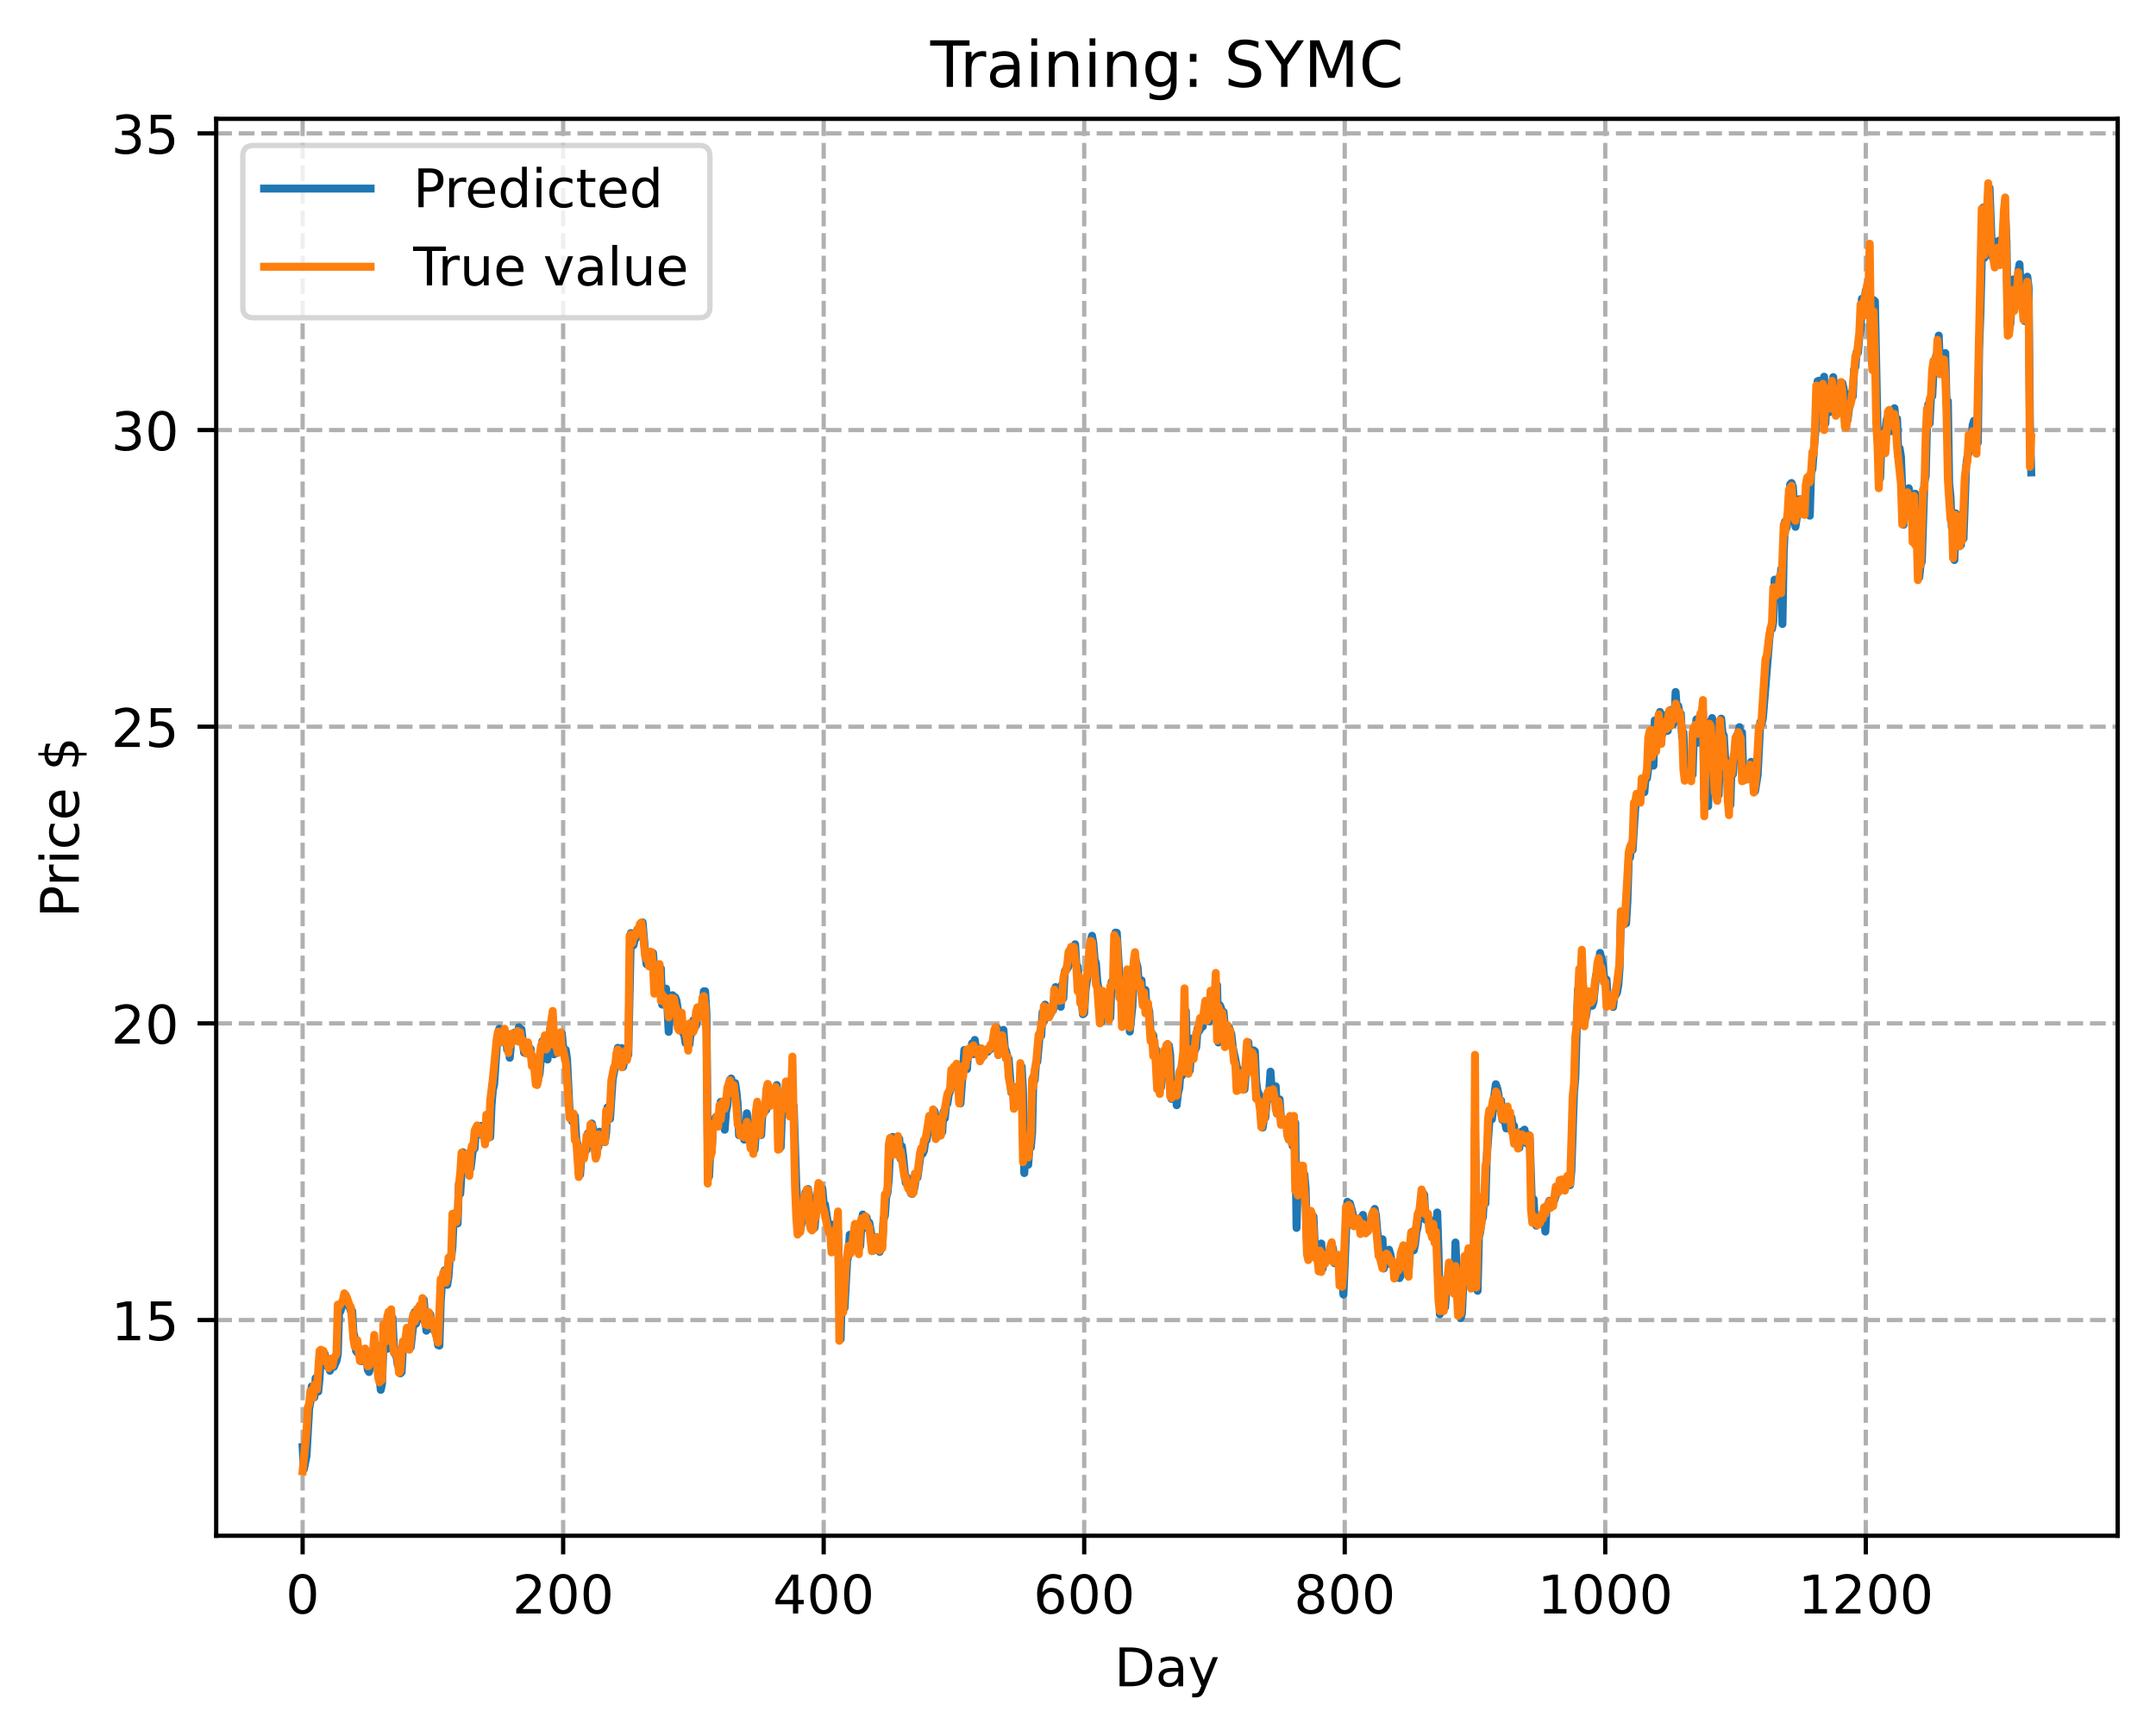 <?xml version="1.0" encoding="utf-8" standalone="no"?>
<!DOCTYPE svg PUBLIC "-//W3C//DTD SVG 1.1//EN"
  "http://www.w3.org/Graphics/SVG/1.1/DTD/svg11.dtd">
<!-- Created with matplotlib (https://matplotlib.org/) -->
<svg height="325.986pt" version="1.1" viewBox="0 0 404.923 325.986" width="404.923pt" xmlns="http://www.w3.org/2000/svg" xmlns:xlink="http://www.w3.org/1999/xlink">
 <defs>
  <style type="text/css">
*{stroke-linecap:butt;stroke-linejoin:round;}
  </style>
 </defs>
 <g id="figure_1">
  <g id="patch_1">
   <path d="M 0 325.986 
L 404.923 325.986 
L 404.923 0 
L 0 0 
z
" style="fill:#ffffff;"/>
  </g>
  <g id="axes_1">
   <g id="patch_2">
    <path d="M 40.603 288.43 
L 397.723 288.43 
L 397.723 22.318 
L 40.603 22.318 
z
" style="fill:#ffffff;"/>
   </g>
   <g id="matplotlib.axis_1">
    <g id="xtick_1">
     <g id="line2d_1">
      <path clip-path="url(#p680a28047d)" d="M 56.836 288.43 
L 56.836 22.318 
" style="fill:none;stroke:#b0b0b0;stroke-dasharray:2.96,1.28;stroke-dashoffset:0;stroke-width:0.8;"/>
     </g>
     <g id="line2d_2">
      <defs>
       <path d="M 0 0 
L 0 3.5 
" id="mc9fbd00a38" style="stroke:#000000;stroke-width:0.8;"/>
      </defs>
      <g>
       <use style="stroke:#000000;stroke-width:0.8;" x="56.836" xlink:href="#mc9fbd00a38" y="288.43"/>
      </g>
     </g>
     <g id="text_1">
      <!-- 0 -->
      <defs>
       <path d="M 31.781 66.406 
Q 24.172 66.406 20.328 58.906 
Q 16.5 51.422 16.5 36.375 
Q 16.5 21.391 20.328 13.891 
Q 24.172 6.391 31.781 6.391 
Q 39.453 6.391 43.281 13.891 
Q 47.125 21.391 47.125 36.375 
Q 47.125 51.422 43.281 58.906 
Q 39.453 66.406 31.781 66.406 
z
M 31.781 74.219 
Q 44.047 74.219 50.516 64.516 
Q 56.984 54.828 56.984 36.375 
Q 56.984 17.969 50.516 8.266 
Q 44.047 -1.422 31.781 -1.422 
Q 19.531 -1.422 13.062 8.266 
Q 6.594 17.969 6.594 36.375 
Q 6.594 54.828 13.062 64.516 
Q 19.531 74.219 31.781 74.219 
z
" id="DejaVuSans-48"/>
      </defs>
      <g transform="translate(53.655 303.029)scale(0.1 -0.1)">
       <use xlink:href="#DejaVuSans-48"/>
      </g>
     </g>
    </g>
    <g id="xtick_2">
     <g id="line2d_3">
      <path clip-path="url(#p680a28047d)" d="M 105.766 288.43 
L 105.766 22.318 
" style="fill:none;stroke:#b0b0b0;stroke-dasharray:2.96,1.28;stroke-dashoffset:0;stroke-width:0.8;"/>
     </g>
     <g id="line2d_4">
      <g>
       <use style="stroke:#000000;stroke-width:0.8;" x="105.766" xlink:href="#mc9fbd00a38" y="288.43"/>
      </g>
     </g>
     <g id="text_2">
      <!-- 200 -->
      <defs>
       <path d="M 19.188 8.297 
L 53.609 8.297 
L 53.609 0 
L 7.328 0 
L 7.328 8.297 
Q 12.938 14.109 22.625 23.891 
Q 32.328 33.688 34.812 36.531 
Q 39.547 41.844 41.422 45.531 
Q 43.312 49.219 43.312 52.781 
Q 43.312 58.594 39.234 62.25 
Q 35.156 65.922 28.609 65.922 
Q 23.969 65.922 18.812 64.312 
Q 13.672 62.703 7.812 59.422 
L 7.812 69.391 
Q 13.766 71.781 18.938 73 
Q 24.125 74.219 28.422 74.219 
Q 39.75 74.219 46.484 68.547 
Q 53.219 62.891 53.219 53.422 
Q 53.219 48.922 51.531 44.891 
Q 49.859 40.875 45.406 35.406 
Q 44.188 33.984 37.641 27.219 
Q 31.109 20.453 19.188 8.297 
z
" id="DejaVuSans-50"/>
      </defs>
      <g transform="translate(96.223 303.029)scale(0.1 -0.1)">
       <use xlink:href="#DejaVuSans-50"/>
       <use x="63.623" xlink:href="#DejaVuSans-48"/>
       <use x="127.246" xlink:href="#DejaVuSans-48"/>
      </g>
     </g>
    </g>
    <g id="xtick_3">
     <g id="line2d_5">
      <path clip-path="url(#p680a28047d)" d="M 154.697 288.43 
L 154.697 22.318 
" style="fill:none;stroke:#b0b0b0;stroke-dasharray:2.96,1.28;stroke-dashoffset:0;stroke-width:0.8;"/>
     </g>
     <g id="line2d_6">
      <g>
       <use style="stroke:#000000;stroke-width:0.8;" x="154.697" xlink:href="#mc9fbd00a38" y="288.43"/>
      </g>
     </g>
     <g id="text_3">
      <!-- 400 -->
      <defs>
       <path d="M 37.797 64.312 
L 12.891 25.391 
L 37.797 25.391 
z
M 35.203 72.906 
L 47.609 72.906 
L 47.609 25.391 
L 58.016 25.391 
L 58.016 17.188 
L 47.609 17.188 
L 47.609 0 
L 37.797 0 
L 37.797 17.188 
L 4.891 17.188 
L 4.891 26.703 
z
" id="DejaVuSans-52"/>
      </defs>
      <g transform="translate(145.153 303.029)scale(0.1 -0.1)">
       <use xlink:href="#DejaVuSans-52"/>
       <use x="63.623" xlink:href="#DejaVuSans-48"/>
       <use x="127.246" xlink:href="#DejaVuSans-48"/>
      </g>
     </g>
    </g>
    <g id="xtick_4">
     <g id="line2d_7">
      <path clip-path="url(#p680a28047d)" d="M 203.628 288.43 
L 203.628 22.318 
" style="fill:none;stroke:#b0b0b0;stroke-dasharray:2.96,1.28;stroke-dashoffset:0;stroke-width:0.8;"/>
     </g>
     <g id="line2d_8">
      <g>
       <use style="stroke:#000000;stroke-width:0.8;" x="203.628" xlink:href="#mc9fbd00a38" y="288.43"/>
      </g>
     </g>
     <g id="text_4">
      <!-- 600 -->
      <defs>
       <path d="M 33.016 40.375 
Q 26.375 40.375 22.484 35.828 
Q 18.609 31.297 18.609 23.391 
Q 18.609 15.531 22.484 10.953 
Q 26.375 6.391 33.016 6.391 
Q 39.656 6.391 43.531 10.953 
Q 47.406 15.531 47.406 23.391 
Q 47.406 31.297 43.531 35.828 
Q 39.656 40.375 33.016 40.375 
z
M 52.594 71.297 
L 52.594 62.312 
Q 48.875 64.062 45.094 64.984 
Q 41.312 65.922 37.594 65.922 
Q 27.828 65.922 22.672 59.328 
Q 17.531 52.734 16.797 39.406 
Q 19.672 43.656 24.016 45.922 
Q 28.375 48.188 33.594 48.188 
Q 44.578 48.188 50.953 41.516 
Q 57.328 34.859 57.328 23.391 
Q 57.328 12.156 50.688 5.359 
Q 44.047 -1.422 33.016 -1.422 
Q 20.359 -1.422 13.672 8.266 
Q 6.984 17.969 6.984 36.375 
Q 6.984 53.656 15.188 63.938 
Q 23.391 74.219 37.203 74.219 
Q 40.922 74.219 44.703 73.484 
Q 48.484 72.75 52.594 71.297 
z
" id="DejaVuSans-54"/>
      </defs>
      <g transform="translate(194.084 303.029)scale(0.1 -0.1)">
       <use xlink:href="#DejaVuSans-54"/>
       <use x="63.623" xlink:href="#DejaVuSans-48"/>
       <use x="127.246" xlink:href="#DejaVuSans-48"/>
      </g>
     </g>
    </g>
    <g id="xtick_5">
     <g id="line2d_9">
      <path clip-path="url(#p680a28047d)" d="M 252.558 288.43 
L 252.558 22.318 
" style="fill:none;stroke:#b0b0b0;stroke-dasharray:2.96,1.28;stroke-dashoffset:0;stroke-width:0.8;"/>
     </g>
     <g id="line2d_10">
      <g>
       <use style="stroke:#000000;stroke-width:0.8;" x="252.558" xlink:href="#mc9fbd00a38" y="288.43"/>
      </g>
     </g>
     <g id="text_5">
      <!-- 800 -->
      <defs>
       <path d="M 31.781 34.625 
Q 24.75 34.625 20.719 30.859 
Q 16.703 27.094 16.703 20.516 
Q 16.703 13.922 20.719 10.156 
Q 24.75 6.391 31.781 6.391 
Q 38.812 6.391 42.859 10.172 
Q 46.922 13.969 46.922 20.516 
Q 46.922 27.094 42.891 30.859 
Q 38.875 34.625 31.781 34.625 
z
M 21.922 38.812 
Q 15.578 40.375 12.031 44.719 
Q 8.5 49.078 8.5 55.328 
Q 8.5 64.062 14.719 69.141 
Q 20.953 74.219 31.781 74.219 
Q 42.672 74.219 48.875 69.141 
Q 55.078 64.062 55.078 55.328 
Q 55.078 49.078 51.531 44.719 
Q 48 40.375 41.703 38.812 
Q 48.828 37.156 52.797 32.312 
Q 56.781 27.484 56.781 20.516 
Q 56.781 9.906 50.312 4.234 
Q 43.844 -1.422 31.781 -1.422 
Q 19.734 -1.422 13.25 4.234 
Q 6.781 9.906 6.781 20.516 
Q 6.781 27.484 10.781 32.312 
Q 14.797 37.156 21.922 38.812 
z
M 18.312 54.391 
Q 18.312 48.734 21.844 45.562 
Q 25.391 42.391 31.781 42.391 
Q 38.141 42.391 41.719 45.562 
Q 45.312 48.734 45.312 54.391 
Q 45.312 60.062 41.719 63.234 
Q 38.141 66.406 31.781 66.406 
Q 25.391 66.406 21.844 63.234 
Q 18.312 60.062 18.312 54.391 
z
" id="DejaVuSans-56"/>
      </defs>
      <g transform="translate(243.015 303.029)scale(0.1 -0.1)">
       <use xlink:href="#DejaVuSans-56"/>
       <use x="63.623" xlink:href="#DejaVuSans-48"/>
       <use x="127.246" xlink:href="#DejaVuSans-48"/>
      </g>
     </g>
    </g>
    <g id="xtick_6">
     <g id="line2d_11">
      <path clip-path="url(#p680a28047d)" d="M 301.489 288.43 
L 301.489 22.318 
" style="fill:none;stroke:#b0b0b0;stroke-dasharray:2.96,1.28;stroke-dashoffset:0;stroke-width:0.8;"/>
     </g>
     <g id="line2d_12">
      <g>
       <use style="stroke:#000000;stroke-width:0.8;" x="301.489" xlink:href="#mc9fbd00a38" y="288.43"/>
      </g>
     </g>
     <g id="text_6">
      <!-- 1000 -->
      <defs>
       <path d="M 12.406 8.297 
L 28.516 8.297 
L 28.516 63.922 
L 10.984 60.406 
L 10.984 69.391 
L 28.422 72.906 
L 38.281 72.906 
L 38.281 8.297 
L 54.391 8.297 
L 54.391 0 
L 12.406 0 
z
" id="DejaVuSans-49"/>
      </defs>
      <g transform="translate(288.764 303.029)scale(0.1 -0.1)">
       <use xlink:href="#DejaVuSans-49"/>
       <use x="63.623" xlink:href="#DejaVuSans-48"/>
       <use x="127.246" xlink:href="#DejaVuSans-48"/>
       <use x="190.869" xlink:href="#DejaVuSans-48"/>
      </g>
     </g>
    </g>
    <g id="xtick_7">
     <g id="line2d_13">
      <path clip-path="url(#p680a28047d)" d="M 350.419 288.43 
L 350.419 22.318 
" style="fill:none;stroke:#b0b0b0;stroke-dasharray:2.96,1.28;stroke-dashoffset:0;stroke-width:0.8;"/>
     </g>
     <g id="line2d_14">
      <g>
       <use style="stroke:#000000;stroke-width:0.8;" x="350.419" xlink:href="#mc9fbd00a38" y="288.43"/>
      </g>
     </g>
     <g id="text_7">
      <!-- 1200 -->
      <g transform="translate(337.694 303.029)scale(0.1 -0.1)">
       <use xlink:href="#DejaVuSans-49"/>
       <use x="63.623" xlink:href="#DejaVuSans-50"/>
       <use x="127.246" xlink:href="#DejaVuSans-48"/>
       <use x="190.869" xlink:href="#DejaVuSans-48"/>
      </g>
     </g>
    </g>
    <g id="text_8">
     <!-- Day -->
     <defs>
      <path d="M 19.672 64.797 
L 19.672 8.109 
L 31.594 8.109 
Q 46.688 8.109 53.688 14.938 
Q 60.688 21.781 60.688 36.531 
Q 60.688 51.172 53.688 57.984 
Q 46.688 64.797 31.594 64.797 
z
M 9.812 72.906 
L 30.078 72.906 
Q 51.266 72.906 61.172 64.094 
Q 71.094 55.281 71.094 36.531 
Q 71.094 17.672 61.125 8.828 
Q 51.172 0 30.078 0 
L 9.812 0 
z
" id="DejaVuSans-68"/>
      <path d="M 34.281 27.484 
Q 23.391 27.484 19.188 25 
Q 14.984 22.516 14.984 16.5 
Q 14.984 11.719 18.141 8.906 
Q 21.297 6.109 26.703 6.109 
Q 34.188 6.109 38.703 11.406 
Q 43.219 16.703 43.219 25.484 
L 43.219 27.484 
z
M 52.203 31.203 
L 52.203 0 
L 43.219 0 
L 43.219 8.297 
Q 40.141 3.328 35.547 0.953 
Q 30.953 -1.422 24.312 -1.422 
Q 15.922 -1.422 10.953 3.297 
Q 6 8.016 6 15.922 
Q 6 25.141 12.172 29.828 
Q 18.359 34.516 30.609 34.516 
L 43.219 34.516 
L 43.219 35.406 
Q 43.219 41.609 39.141 45 
Q 35.062 48.391 27.688 48.391 
Q 23 48.391 18.547 47.266 
Q 14.109 46.141 10.016 43.891 
L 10.016 52.203 
Q 14.938 54.109 19.578 55.047 
Q 24.219 56 28.609 56 
Q 40.484 56 46.344 49.844 
Q 52.203 43.703 52.203 31.203 
z
" id="DejaVuSans-97"/>
      <path d="M 32.172 -5.078 
Q 28.375 -14.844 24.75 -17.812 
Q 21.141 -20.797 15.094 -20.797 
L 7.906 -20.797 
L 7.906 -13.281 
L 13.188 -13.281 
Q 16.891 -13.281 18.938 -11.516 
Q 21 -9.766 23.484 -3.219 
L 25.094 0.875 
L 2.984 54.688 
L 12.5 54.688 
L 29.594 11.922 
L 46.688 54.688 
L 56.203 54.688 
z
" id="DejaVuSans-121"/>
     </defs>
     <g transform="translate(209.29 316.707)scale(0.1 -0.1)">
      <use xlink:href="#DejaVuSans-68"/>
      <use x="77.002" xlink:href="#DejaVuSans-97"/>
      <use x="138.281" xlink:href="#DejaVuSans-121"/>
     </g>
    </g>
   </g>
   <g id="matplotlib.axis_2">
    <g id="ytick_1">
     <g id="line2d_15">
      <path clip-path="url(#p680a28047d)" d="M 40.603 247.919 
L 397.723 247.919 
" style="fill:none;stroke:#b0b0b0;stroke-dasharray:2.96,1.28;stroke-dashoffset:0;stroke-width:0.8;"/>
     </g>
     <g id="line2d_16">
      <defs>
       <path d="M 0 0 
L -3.5 0 
" id="m21d41130cd" style="stroke:#000000;stroke-width:0.8;"/>
      </defs>
      <g>
       <use style="stroke:#000000;stroke-width:0.8;" x="40.603" xlink:href="#m21d41130cd" y="247.919"/>
      </g>
     </g>
     <g id="text_9">
      <!-- 15 -->
      <defs>
       <path d="M 10.797 72.906 
L 49.516 72.906 
L 49.516 64.594 
L 19.828 64.594 
L 19.828 46.734 
Q 21.969 47.469 24.109 47.828 
Q 26.266 48.188 28.422 48.188 
Q 40.625 48.188 47.75 41.5 
Q 54.891 34.812 54.891 23.391 
Q 54.891 11.625 47.562 5.094 
Q 40.234 -1.422 26.906 -1.422 
Q 22.312 -1.422 17.547 -0.641 
Q 12.797 0.141 7.719 1.703 
L 7.719 11.625 
Q 12.109 9.234 16.797 8.062 
Q 21.484 6.891 26.703 6.891 
Q 35.156 6.891 40.078 11.328 
Q 45.016 15.766 45.016 23.391 
Q 45.016 31 40.078 35.438 
Q 35.156 39.891 26.703 39.891 
Q 22.75 39.891 18.812 39.016 
Q 14.891 38.141 10.797 36.281 
z
" id="DejaVuSans-53"/>
      </defs>
      <g transform="translate(20.878 251.718)scale(0.1 -0.1)">
       <use xlink:href="#DejaVuSans-49"/>
       <use x="63.623" xlink:href="#DejaVuSans-53"/>
      </g>
     </g>
    </g>
    <g id="ytick_2">
     <g id="line2d_17">
      <path clip-path="url(#p680a28047d)" d="M 40.603 192.203 
L 397.723 192.203 
" style="fill:none;stroke:#b0b0b0;stroke-dasharray:2.96,1.28;stroke-dashoffset:0;stroke-width:0.8;"/>
     </g>
     <g id="line2d_18">
      <g>
       <use style="stroke:#000000;stroke-width:0.8;" x="40.603" xlink:href="#m21d41130cd" y="192.203"/>
      </g>
     </g>
     <g id="text_10">
      <!-- 20 -->
      <g transform="translate(20.878 196.002)scale(0.1 -0.1)">
       <use xlink:href="#DejaVuSans-50"/>
       <use x="63.623" xlink:href="#DejaVuSans-48"/>
      </g>
     </g>
    </g>
    <g id="ytick_3">
     <g id="line2d_19">
      <path clip-path="url(#p680a28047d)" d="M 40.603 136.486 
L 397.723 136.486 
" style="fill:none;stroke:#b0b0b0;stroke-dasharray:2.96,1.28;stroke-dashoffset:0;stroke-width:0.8;"/>
     </g>
     <g id="line2d_20">
      <g>
       <use style="stroke:#000000;stroke-width:0.8;" x="40.603" xlink:href="#m21d41130cd" y="136.486"/>
      </g>
     </g>
     <g id="text_11">
      <!-- 25 -->
      <g transform="translate(20.878 140.286)scale(0.1 -0.1)">
       <use xlink:href="#DejaVuSans-50"/>
       <use x="63.623" xlink:href="#DejaVuSans-53"/>
      </g>
     </g>
    </g>
    <g id="ytick_4">
     <g id="line2d_21">
      <path clip-path="url(#p680a28047d)" d="M 40.603 80.77 
L 397.723 80.77 
" style="fill:none;stroke:#b0b0b0;stroke-dasharray:2.96,1.28;stroke-dashoffset:0;stroke-width:0.8;"/>
     </g>
     <g id="line2d_22">
      <g>
       <use style="stroke:#000000;stroke-width:0.8;" x="40.603" xlink:href="#m21d41130cd" y="80.77"/>
      </g>
     </g>
     <g id="text_12">
      <!-- 30 -->
      <defs>
       <path d="M 40.578 39.312 
Q 47.656 37.797 51.625 33 
Q 55.609 28.219 55.609 21.188 
Q 55.609 10.406 48.188 4.484 
Q 40.766 -1.422 27.094 -1.422 
Q 22.516 -1.422 17.656 -0.516 
Q 12.797 0.391 7.625 2.203 
L 7.625 11.719 
Q 11.719 9.328 16.594 8.109 
Q 21.484 6.891 26.812 6.891 
Q 36.078 6.891 40.938 10.547 
Q 45.797 14.203 45.797 21.188 
Q 45.797 27.641 41.281 31.266 
Q 36.766 34.906 28.719 34.906 
L 20.219 34.906 
L 20.219 43.016 
L 29.109 43.016 
Q 36.375 43.016 40.234 45.922 
Q 44.094 48.828 44.094 54.297 
Q 44.094 59.906 40.109 62.906 
Q 36.141 65.922 28.719 65.922 
Q 24.656 65.922 20.016 65.031 
Q 15.375 64.156 9.812 62.312 
L 9.812 71.094 
Q 15.438 72.656 20.344 73.438 
Q 25.25 74.219 29.594 74.219 
Q 40.828 74.219 47.359 69.109 
Q 53.906 64.016 53.906 55.328 
Q 53.906 49.266 50.438 45.094 
Q 46.969 40.922 40.578 39.312 
z
" id="DejaVuSans-51"/>
      </defs>
      <g transform="translate(20.878 84.569)scale(0.1 -0.1)">
       <use xlink:href="#DejaVuSans-51"/>
       <use x="63.623" xlink:href="#DejaVuSans-48"/>
      </g>
     </g>
    </g>
    <g id="ytick_5">
     <g id="line2d_23">
      <path clip-path="url(#p680a28047d)" d="M 40.603 25.054 
L 397.723 25.054 
" style="fill:none;stroke:#b0b0b0;stroke-dasharray:2.96,1.28;stroke-dashoffset:0;stroke-width:0.8;"/>
     </g>
     <g id="line2d_24">
      <g>
       <use style="stroke:#000000;stroke-width:0.8;" x="40.603" xlink:href="#m21d41130cd" y="25.054"/>
      </g>
     </g>
     <g id="text_13">
      <!-- 35 -->
      <g transform="translate(20.878 28.853)scale(0.1 -0.1)">
       <use xlink:href="#DejaVuSans-51"/>
       <use x="63.623" xlink:href="#DejaVuSans-53"/>
      </g>
     </g>
    </g>
    <g id="text_14">
     <!-- Price $ -->
     <defs>
      <path d="M 19.672 64.797 
L 19.672 37.406 
L 32.078 37.406 
Q 38.969 37.406 42.719 40.969 
Q 46.484 44.531 46.484 51.125 
Q 46.484 57.672 42.719 61.234 
Q 38.969 64.797 32.078 64.797 
z
M 9.812 72.906 
L 32.078 72.906 
Q 44.344 72.906 50.609 67.359 
Q 56.891 61.812 56.891 51.125 
Q 56.891 40.328 50.609 34.812 
Q 44.344 29.297 32.078 29.297 
L 19.672 29.297 
L 19.672 0 
L 9.812 0 
z
" id="DejaVuSans-80"/>
      <path d="M 41.109 46.297 
Q 39.594 47.172 37.812 47.578 
Q 36.031 48 33.891 48 
Q 26.266 48 22.188 43.047 
Q 18.109 38.094 18.109 28.812 
L 18.109 0 
L 9.078 0 
L 9.078 54.688 
L 18.109 54.688 
L 18.109 46.188 
Q 20.953 51.172 25.484 53.578 
Q 30.031 56 36.531 56 
Q 37.453 56 38.578 55.875 
Q 39.703 55.766 41.062 55.516 
z
" id="DejaVuSans-114"/>
      <path d="M 9.422 54.688 
L 18.406 54.688 
L 18.406 0 
L 9.422 0 
z
M 9.422 75.984 
L 18.406 75.984 
L 18.406 64.594 
L 9.422 64.594 
z
" id="DejaVuSans-105"/>
      <path d="M 48.781 52.594 
L 48.781 44.188 
Q 44.969 46.297 41.141 47.344 
Q 37.312 48.391 33.406 48.391 
Q 24.656 48.391 19.812 42.844 
Q 14.984 37.312 14.984 27.297 
Q 14.984 17.281 19.812 11.734 
Q 24.656 6.203 33.406 6.203 
Q 37.312 6.203 41.141 7.25 
Q 44.969 8.297 48.781 10.406 
L 48.781 2.094 
Q 45.016 0.344 40.984 -0.531 
Q 36.969 -1.422 32.422 -1.422 
Q 20.062 -1.422 12.781 6.344 
Q 5.516 14.109 5.516 27.297 
Q 5.516 40.672 12.859 48.328 
Q 20.219 56 33.016 56 
Q 37.156 56 41.109 55.141 
Q 45.062 54.297 48.781 52.594 
z
" id="DejaVuSans-99"/>
      <path d="M 56.203 29.594 
L 56.203 25.203 
L 14.891 25.203 
Q 15.484 15.922 20.484 11.062 
Q 25.484 6.203 34.422 6.203 
Q 39.594 6.203 44.453 7.469 
Q 49.312 8.734 54.109 11.281 
L 54.109 2.781 
Q 49.266 0.734 44.188 -0.344 
Q 39.109 -1.422 33.891 -1.422 
Q 20.797 -1.422 13.156 6.188 
Q 5.516 13.812 5.516 26.812 
Q 5.516 40.234 12.766 48.109 
Q 20.016 56 32.328 56 
Q 43.359 56 49.781 48.891 
Q 56.203 41.797 56.203 29.594 
z
M 47.219 32.234 
Q 47.125 39.594 43.094 43.984 
Q 39.062 48.391 32.422 48.391 
Q 24.906 48.391 20.391 44.141 
Q 15.875 39.891 15.188 32.172 
z
" id="DejaVuSans-101"/>
      <path id="DejaVuSans-32"/>
      <path d="M 33.797 -14.703 
L 28.906 -14.703 
L 28.859 0 
Q 23.734 0.094 18.609 1.188 
Q 13.484 2.297 8.297 4.5 
L 8.297 13.281 
Q 13.281 10.156 18.375 8.562 
Q 23.484 6.984 28.906 6.938 
L 28.906 29.203 
Q 18.109 30.953 13.203 35.156 
Q 8.297 39.359 8.297 46.688 
Q 8.297 54.641 13.625 59.219 
Q 18.953 63.812 28.906 64.5 
L 28.906 75.984 
L 33.797 75.984 
L 33.797 64.656 
Q 38.328 64.453 42.578 63.688 
Q 46.828 62.938 50.875 61.625 
L 50.875 53.078 
Q 46.828 55.125 42.547 56.25 
Q 38.281 57.375 33.797 57.562 
L 33.797 36.719 
Q 44.875 35.016 50.094 30.609 
Q 55.328 26.219 55.328 18.609 
Q 55.328 10.359 49.781 5.594 
Q 44.234 0.828 33.797 0.094 
z
M 28.906 37.594 
L 28.906 57.625 
Q 23.25 56.984 20.266 54.391 
Q 17.281 51.812 17.281 47.516 
Q 17.281 43.312 20.031 40.969 
Q 22.797 38.625 28.906 37.594 
z
M 33.797 28.219 
L 33.797 7.078 
Q 39.984 7.906 43.141 10.594 
Q 46.297 13.281 46.297 17.672 
Q 46.297 21.969 43.281 24.5 
Q 40.281 27.047 33.797 28.219 
z
" id="DejaVuSans-36"/>
     </defs>
     <g transform="translate(14.798 172.342)rotate(-90)scale(0.1 -0.1)">
      <use xlink:href="#DejaVuSans-80"/>
      <use x="58.553" xlink:href="#DejaVuSans-114"/>
      <use x="99.666" xlink:href="#DejaVuSans-105"/>
      <use x="127.449" xlink:href="#DejaVuSans-99"/>
      <use x="182.43" xlink:href="#DejaVuSans-101"/>
      <use x="243.953" xlink:href="#DejaVuSans-32"/>
      <use x="275.74" xlink:href="#DejaVuSans-36"/>
     </g>
    </g>
   </g>
   <g id="line2d_25">
    <path clip-path="url(#p680a28047d)" d="M 56.836 271.79 
L 57.081 275.916 
L 57.57 273.437 
L 58.059 264.594 
L 58.304 263.256 
L 58.548 260.376 
L 58.793 262.297 
L 59.038 262.433 
L 59.282 258.828 
L 59.527 259.742 
L 59.772 261.352 
L 60.016 258.837 
L 60.261 254.503 
L 60.506 254.368 
L 60.75 255.245 
L 60.995 254.275 
L 61.484 256.673 
L 61.729 256.31 
L 61.974 257.449 
L 62.218 256.683 
L 62.463 256.635 
L 62.708 256.715 
L 63.197 255.578 
L 63.441 254.368 
L 63.686 246.207 
L 63.931 246.29 
L 64.42 244.65 
L 64.665 244.336 
L 64.909 243.239 
L 65.154 244.434 
L 65.399 244.786 
L 65.888 246.21 
L 66.133 246.2 
L 66.377 250.204 
L 66.622 251.282 
L 66.867 253.7 
L 67.111 254.034 
L 67.356 253.224 
L 67.845 255.66 
L 68.09 254.55 
L 68.335 255.508 
L 68.579 253.453 
L 68.824 254.438 
L 69.069 257.245 
L 69.313 257.677 
L 69.558 256.675 
L 69.802 254.81 
L 70.047 255.606 
L 70.536 252.407 
L 70.781 255.586 
L 71.026 256.492 
L 71.515 261.033 
L 71.76 259.807 
L 72.004 252.632 
L 72.249 250.838 
L 72.494 251.376 
L 72.738 253.32 
L 72.983 247.65 
L 73.228 247.354 
L 73.472 247.892 
L 73.717 247.491 
L 73.962 252.578 
L 74.206 254.343 
L 74.451 254.632 
L 74.696 256.343 
L 74.94 256.109 
L 75.185 257.945 
L 75.429 257.722 
L 75.674 252.939 
L 75.919 251.858 
L 76.163 253.097 
L 76.408 250.79 
L 76.653 250.076 
L 76.897 251.035 
L 77.142 253.029 
L 77.876 246.419 
L 78.121 248.623 
L 78.855 246.437 
L 79.099 246.183 
L 79.344 246.479 
L 79.589 244.107 
L 80.078 249.927 
L 80.323 247.859 
L 80.567 248.981 
L 80.812 246.861 
L 81.056 248.759 
L 81.301 249.693 
L 81.546 249.598 
L 81.79 250.143 
L 82.035 251.046 
L 82.28 252.637 
L 82.524 252.716 
L 82.769 244.553 
L 83.014 240.872 
L 83.258 241.201 
L 83.503 238.579 
L 83.748 239.006 
L 83.992 241.309 
L 84.237 239.758 
L 84.482 236.042 
L 84.726 236.413 
L 84.971 234.224 
L 85.216 228.572 
L 85.46 228.902 
L 85.705 227.653 
L 85.95 229.773 
L 86.194 222.32 
L 86.439 224.198 
L 86.928 216.403 
L 87.173 218.162 
L 87.417 219.07 
L 87.662 217.852 
L 87.907 219.043 
L 88.151 217.322 
L 88.396 219.424 
L 88.885 215.3 
L 89.13 215.713 
L 89.375 212.196 
L 89.864 211.538 
L 90.109 212.846 
L 90.353 211.455 
L 90.598 213.237 
L 90.843 211.716 
L 91.332 214.001 
L 91.577 209.405 
L 91.821 213.37 
L 92.066 213.552 
L 92.311 207.656 
L 92.555 204.747 
L 92.8 203.708 
L 93.289 196.72 
L 93.534 194.269 
L 93.778 193.193 
L 94.023 194.636 
L 94.268 194.592 
L 94.512 195.27 
L 94.757 194.311 
L 95.002 193.93 
L 95.246 197.118 
L 95.491 194.953 
L 95.736 198.661 
L 95.98 196.122 
L 96.225 195.508 
L 96.47 194.007 
L 96.714 193.912 
L 96.959 195.4 
L 97.204 195.386 
L 97.448 192.932 
L 97.693 194.543 
L 97.938 193.332 
L 98.427 197.689 
L 98.672 197.772 
L 98.916 197.518 
L 99.161 197.657 
L 99.405 197.163 
L 99.65 196.989 
L 99.895 199.387 
L 100.139 199.026 
L 100.384 199.116 
L 100.873 203.605 
L 101.363 201.505 
L 101.852 195.537 
L 102.097 195.915 
L 102.341 195.718 
L 102.586 194.993 
L 102.831 198.991 
L 103.32 193.333 
L 103.809 191.044 
L 104.054 198.026 
L 104.299 195.547 
L 104.543 195.714 
L 104.788 196.081 
L 105.032 197.422 
L 105.277 196.129 
L 105.522 194.106 
L 105.766 196.636 
L 106.011 197.741 
L 106.256 197.181 
L 106.5 198.964 
L 106.99 208.994 
L 107.234 208.937 
L 107.479 210.623 
L 107.724 210.259 
L 107.968 209.629 
L 108.213 213.734 
L 108.458 215.032 
L 108.702 220.431 
L 108.947 220.622 
L 109.192 217.24 
L 109.436 215.7 
L 109.681 216.055 
L 110.17 215.959 
L 110.415 212.859 
L 110.66 214.006 
L 110.904 214.353 
L 111.149 211.003 
L 111.638 213.137 
L 111.883 215.939 
L 112.372 215.419 
L 112.617 212.555 
L 112.861 213.702 
L 113.351 212.574 
L 113.595 214.506 
L 113.84 212.859 
L 114.085 207.984 
L 114.329 209.553 
L 114.574 210.129 
L 115.063 202.705 
L 115.553 200.152 
L 115.797 198.888 
L 116.042 196.789 
L 116.287 197.332 
L 116.531 199.306 
L 116.776 196.852 
L 117.02 200.383 
L 117.265 199.159 
L 117.754 198.745 
L 117.999 198.1 
L 118.488 175.248 
L 118.978 177.521 
L 119.222 176.299 
L 119.467 176.181 
L 119.712 174.608 
L 119.956 175.853 
L 120.201 175.753 
L 120.69 173.236 
L 121.18 179.05 
L 121.424 181.074 
L 121.669 180.199 
L 121.914 181.072 
L 122.158 181.128 
L 122.403 179.443 
L 122.648 178.996 
L 123.137 186.27 
L 123.381 185.248 
L 123.626 181.627 
L 123.871 183.2 
L 124.115 181.881 
L 124.36 188.676 
L 124.605 186.375 
L 124.849 186.897 
L 125.094 185.679 
L 125.339 188.828 
L 125.583 193.794 
L 125.828 190.317 
L 126.317 186.914 
L 126.562 187.981 
L 126.807 187.301 
L 127.051 187.917 
L 127.296 189.615 
L 127.541 192.68 
L 127.785 192.917 
L 128.03 192.338 
L 128.275 193.993 
L 128.519 194.354 
L 128.764 195.907 
L 129.008 194.541 
L 129.253 194.913 
L 129.498 196.145 
L 129.742 193.521 
L 129.987 194.008 
L 130.232 191.61 
L 130.476 192.856 
L 130.721 192.638 
L 131.21 189.246 
L 131.7 190.231 
L 131.944 189.069 
L 132.189 186.176 
L 132.434 186.166 
L 132.678 190.375 
L 132.923 215.118 
L 133.168 220.977 
L 133.412 216.067 
L 133.657 216.284 
L 133.902 211.675 
L 134.146 211.111 
L 134.391 209.835 
L 134.636 210.464 
L 134.88 209.868 
L 135.125 211.236 
L 135.369 206.937 
L 135.614 209.292 
L 135.859 207.05 
L 136.103 212.178 
L 136.348 208.82 
L 136.593 207.674 
L 136.837 204.33 
L 137.082 202.808 
L 137.327 202.563 
L 137.571 203.496 
L 137.816 205.763 
L 138.061 203.415 
L 138.305 205.001 
L 138.55 207.506 
L 138.795 213.215 
L 139.039 211.708 
L 139.284 213.019 
L 139.529 213.347 
L 139.773 214.036 
L 140.018 213.286 
L 140.263 209.087 
L 140.752 212.084 
L 140.996 213.148 
L 141.241 215.491 
L 141.486 213.83 
L 141.73 215.903 
L 142.22 208.784 
L 142.464 207.745 
L 142.709 208.578 
L 142.954 213.181 
L 143.198 209.08 
L 143.443 208.685 
L 143.688 208.676 
L 143.932 208.41 
L 144.177 204.789 
L 144.422 204.318 
L 144.666 205.118 
L 144.911 207.196 
L 145.156 207.043 
L 145.4 205.453 
L 145.645 205.61 
L 145.89 203.781 
L 146.134 208.532 
L 146.379 215.61 
L 146.624 215.473 
L 146.868 208.952 
L 147.113 207.83 
L 147.357 206.083 
L 147.602 206.361 
L 147.847 204.241 
L 148.091 203.17 
L 148.581 208.121 
L 148.825 207.559 
L 149.07 207.721 
L 149.559 222.777 
L 150.049 231.528 
L 150.293 231.038 
L 151.027 227.324 
L 151.272 223.936 
L 151.517 225.314 
L 151.761 223.308 
L 152.006 224.727 
L 152.495 230.169 
L 152.74 230.201 
L 152.984 230.613 
L 153.229 227.901 
L 153.474 227.391 
L 153.718 223.652 
L 153.963 222.825 
L 154.208 223.326 
L 154.452 223.278 
L 154.697 226.029 
L 154.942 226.209 
L 155.676 230.919 
L 155.92 231.752 
L 156.165 229.981 
L 156.41 235.068 
L 156.654 233.019 
L 157.388 231.125 
L 157.878 251.505 
L 158.122 242.756 
L 158.367 242.476 
L 158.612 245.641 
L 159.101 236.857 
L 159.345 235.782 
L 159.59 231.904 
L 159.835 234.556 
L 160.079 234.394 
L 160.324 233.801 
L 160.813 230.123 
L 161.058 230.029 
L 161.303 234.184 
L 161.547 234.077 
L 161.792 229.959 
L 162.037 228.105 
L 162.281 229.762 
L 162.771 228.659 
L 163.015 230.728 
L 163.26 229.625 
L 163.749 232.372 
L 163.994 234.895 
L 164.239 234.175 
L 164.483 232.827 
L 164.728 233.378 
L 164.972 233.112 
L 165.217 235.121 
L 165.706 233.804 
L 165.951 228.918 
L 166.196 228.321 
L 166.44 224.785 
L 166.685 224.012 
L 166.93 221.367 
L 167.174 215.975 
L 167.419 214.362 
L 167.664 213.524 
L 167.908 215.659 
L 168.153 216.716 
L 168.642 214.967 
L 168.887 213.87 
L 169.132 217.625 
L 169.376 215.276 
L 169.621 217.132 
L 170.11 222.163 
L 170.355 221.124 
L 170.844 222.795 
L 171.089 224.145 
L 171.333 224.244 
L 171.578 223.812 
L 171.823 222.541 
L 172.067 220.595 
L 172.312 221.169 
L 173.046 215.81 
L 173.291 216.662 
L 173.535 216.118 
L 173.78 214.264 
L 174.025 214.132 
L 174.514 211.05 
L 174.759 211.521 
L 175.003 210.13 
L 175.248 210.321 
L 175.493 208.657 
L 175.737 209.731 
L 175.982 213.07 
L 176.227 213.386 
L 176.471 210.342 
L 176.716 212.199 
L 176.96 212.623 
L 177.205 208.824 
L 177.45 210.021 
L 177.694 207.506 
L 177.939 207.253 
L 178.184 205.564 
L 178.428 204.958 
L 178.673 204.006 
L 178.918 201.029 
L 179.162 200.567 
L 179.407 200.632 
L 179.652 201.544 
L 179.896 200.986 
L 180.141 202.759 
L 180.386 207.246 
L 181.12 197.19 
L 181.364 199.547 
L 181.609 200.789 
L 181.854 197.436 
L 182.098 197.674 
L 182.588 195.945 
L 182.832 197.984 
L 183.077 195.313 
L 183.321 197.168 
L 183.566 196.734 
L 183.811 196.919 
L 184.055 198.605 
L 184.3 198.775 
L 184.545 197.169 
L 184.789 197.764 
L 185.034 197.311 
L 185.279 197.093 
L 185.523 197.525 
L 185.768 197.093 
L 186.013 197.075 
L 186.257 196.173 
L 186.502 196.536 
L 186.991 193.404 
L 187.236 193.015 
L 187.481 198.127 
L 187.97 197.131 
L 188.459 193.431 
L 188.704 196.791 
L 188.948 197.402 
L 189.193 198.418 
L 189.438 198.847 
L 189.927 205.172 
L 190.172 204.863 
L 190.416 204.147 
L 190.661 207.87 
L 190.906 205.567 
L 191.395 204.773 
L 191.884 200.342 
L 192.129 204.841 
L 192.374 220.319 
L 192.618 214.689 
L 192.863 214.623 
L 193.108 218.764 
L 193.352 215.484 
L 193.597 215.531 
L 193.842 212.784 
L 194.086 202.214 
L 194.331 202.887 
L 194.575 199.744 
L 194.82 199.402 
L 195.309 193.976 
L 195.554 194.543 
L 195.799 190.139 
L 196.043 191.89 
L 196.288 188.682 
L 196.533 190.368 
L 196.777 189.695 
L 197.022 189.617 
L 197.267 190.54 
L 197.511 189.868 
L 197.756 189.764 
L 198.001 188.919 
L 198.245 185.391 
L 198.49 187.888 
L 198.735 188.003 
L 198.979 186.007 
L 199.224 189.091 
L 199.469 184.883 
L 199.713 187.48 
L 199.958 182.469 
L 200.203 182.04 
L 200.447 181.899 
L 200.692 181.463 
L 200.936 178.441 
L 201.181 179.56 
L 201.426 178.277 
L 201.67 178.788 
L 201.915 177.344 
L 202.16 181.266 
L 202.404 181.552 
L 202.649 184.778 
L 202.894 184.878 
L 203.383 190.484 
L 203.628 190.304 
L 203.872 186.082 
L 204.606 180.574 
L 204.851 176.706 
L 205.096 175.748 
L 205.34 177.103 
L 205.585 180.206 
L 205.83 180.871 
L 206.074 184.238 
L 206.563 187.335 
L 206.808 191.957 
L 207.053 189.733 
L 207.297 186.359 
L 207.542 187.895 
L 207.787 186.445 
L 208.031 189.022 
L 208.276 188.795 
L 208.521 191.143 
L 208.765 184.417 
L 209.01 184.936 
L 209.255 184.023 
L 209.499 175.152 
L 209.744 175.192 
L 210.478 187.219 
L 210.723 187.081 
L 210.967 191.728 
L 211.212 190.92 
L 211.457 186.841 
L 211.946 183.998 
L 212.191 193.739 
L 212.68 188.949 
L 212.924 183.033 
L 213.169 179.955 
L 213.658 181.694 
L 213.903 185.031 
L 214.148 184.902 
L 214.392 184.115 
L 214.637 188.036 
L 214.882 188.086 
L 215.126 185.926 
L 215.371 190.12 
L 215.616 189.032 
L 215.86 190.043 
L 216.105 194.451 
L 216.35 195.069 
L 216.594 194.401 
L 216.839 198.233 
L 217.084 197.066 
L 217.573 203.956 
L 217.818 202.535 
L 218.062 204.199 
L 218.307 201.825 
L 218.551 201.463 
L 218.796 197.198 
L 219.041 198.26 
L 219.285 196.106 
L 219.53 196.356 
L 219.775 198.062 
L 220.019 206.397 
L 220.509 204.655 
L 220.753 204.421 
L 220.998 207.575 
L 221.243 205.259 
L 221.487 204.35 
L 221.732 200.897 
L 221.977 202.025 
L 222.466 196.803 
L 222.711 189.872 
L 222.955 198.253 
L 223.445 201.088 
L 223.934 195.051 
L 224.423 197.26 
L 224.668 196.697 
L 224.912 193.184 
L 225.157 193.708 
L 225.646 192.858 
L 225.891 192.799 
L 226.136 190.913 
L 226.38 190.535 
L 226.625 188.687 
L 226.87 191.152 
L 227.114 191.822 
L 227.604 187.267 
L 228.093 189.036 
L 228.582 185.01 
L 228.827 195.795 
L 229.072 188.748 
L 229.316 189.281 
L 229.561 190.342 
L 229.806 190.064 
L 230.295 196.039 
L 230.539 193.495 
L 230.784 192.887 
L 231.273 194.235 
L 231.518 196.633 
L 232.252 200.175 
L 232.497 204.628 
L 232.741 204.319 
L 232.986 201.034 
L 233.231 202.753 
L 233.72 204.607 
L 234.454 195.769 
L 234.699 200.225 
L 234.943 199.947 
L 235.188 197.783 
L 235.433 197.268 
L 235.677 197.447 
L 235.922 203.084 
L 236.167 204.898 
L 236.656 205.925 
L 236.9 209.784 
L 237.145 211.779 
L 237.39 210.094 
L 237.634 209.917 
L 237.879 207.167 
L 238.368 205.15 
L 238.613 201.272 
L 238.858 204.745 
L 239.347 205.706 
L 239.592 204.022 
L 239.836 209.163 
L 240.081 208.775 
L 240.326 206.48 
L 240.57 210.026 
L 240.815 210.754 
L 241.06 210.447 
L 241.304 210.875 
L 241.549 210.313 
L 241.794 210.92 
L 242.038 213.988 
L 242.283 212.432 
L 242.527 210.032 
L 242.772 215.208 
L 243.017 210.442 
L 243.261 210.901 
L 243.506 230.619 
L 243.751 221.511 
L 243.995 224.015 
L 244.24 222.881 
L 244.485 219.021 
L 244.729 221.142 
L 244.974 220.563 
L 245.219 223.269 
L 245.463 233.593 
L 245.708 232.284 
L 245.953 232.471 
L 246.197 228.246 
L 246.442 228.245 
L 246.687 228.478 
L 246.931 234.02 
L 247.176 234.131 
L 247.665 237.857 
L 247.91 236.749 
L 248.155 233.55 
L 248.399 238.304 
L 248.644 236.268 
L 248.888 235.639 
L 249.133 236.446 
L 249.378 236.067 
L 249.622 236.081 
L 249.867 235.876 
L 250.112 233.636 
L 250.356 234.607 
L 250.601 237.233 
L 251.09 236.125 
L 251.335 236.935 
L 251.58 235.781 
L 251.824 240.177 
L 252.069 240.018 
L 252.314 243.132 
L 253.048 225.706 
L 253.292 227.408 
L 253.537 226.01 
L 254.026 227.79 
L 254.271 230.086 
L 254.515 229.698 
L 254.76 229.548 
L 255.005 229.911 
L 255.249 229.465 
L 255.494 228.701 
L 255.739 230.853 
L 255.983 228.172 
L 256.473 231.039 
L 256.717 231.348 
L 256.962 230.507 
L 257.207 230.416 
L 257.696 229.425 
L 257.941 227.592 
L 258.185 227.051 
L 258.43 228.346 
L 258.675 231.361 
L 259.164 235.044 
L 259.409 237.021 
L 259.653 232.744 
L 259.898 238.232 
L 260.143 237.013 
L 260.387 237.479 
L 260.632 237.062 
L 260.876 234.707 
L 261.121 235.534 
L 261.366 236.963 
L 261.61 237.198 
L 261.855 237.218 
L 262.1 239.996 
L 262.344 239.453 
L 262.589 239.307 
L 262.834 240.045 
L 263.078 239.619 
L 263.323 234.888 
L 263.568 235.315 
L 263.812 234.872 
L 264.057 235.229 
L 264.546 238.606 
L 265.036 232.724 
L 265.28 231.303 
L 265.525 234.82 
L 265.77 233.67 
L 266.014 231.448 
L 266.259 230.42 
L 266.503 227.546 
L 266.748 227.821 
L 266.993 224.76 
L 267.237 224.064 
L 267.482 224.367 
L 267.727 229.074 
L 267.971 228.03 
L 268.216 228.737 
L 268.461 230.482 
L 268.705 230.394 
L 269.195 231.113 
L 269.439 229.162 
L 269.684 232.902 
L 269.929 227.718 
L 270.173 235.409 
L 270.418 246.829 
L 270.663 246.051 
L 271.152 240.708 
L 271.397 245.521 
L 271.641 242.57 
L 271.886 241.104 
L 272.131 238.636 
L 272.375 238.05 
L 272.62 238.766 
L 273.109 242.543 
L 273.354 233.356 
L 273.843 244.106 
L 274.332 247.554 
L 274.577 246.688 
L 274.822 241.332 
L 275.311 236.563 
L 275.556 237.341 
L 275.8 235.597 
L 276.045 234.842 
L 276.29 240.512 
L 276.534 241.323 
L 276.779 237.714 
L 277.024 211.825 
L 277.513 242.428 
L 277.758 232.375 
L 278.002 231.39 
L 278.247 229.363 
L 278.491 228.64 
L 278.736 224.981 
L 278.981 226.012 
L 279.225 217.529 
L 279.715 210.721 
L 279.959 210.305 
L 280.204 210.198 
L 280.693 205.393 
L 280.938 203.631 
L 281.183 204.336 
L 281.427 205.472 
L 281.672 208.24 
L 281.917 206.676 
L 282.161 210.332 
L 282.406 209.312 
L 282.895 211.937 
L 283.14 209.718 
L 283.385 208.927 
L 283.629 210.758 
L 283.874 209.884 
L 284.118 211.401 
L 284.363 211.475 
L 284.608 214.828 
L 284.852 214.305 
L 285.097 214.226 
L 285.342 215.573 
L 285.831 212.504 
L 286.076 212.804 
L 286.32 212.162 
L 286.81 214.784 
L 287.054 213.149 
L 287.299 213.746 
L 287.788 228.467 
L 288.033 225.226 
L 288.278 229.315 
L 288.522 230.198 
L 288.767 229.058 
L 289.012 229.87 
L 289.256 229.104 
L 289.746 228.623 
L 289.99 227.76 
L 290.235 231.309 
L 290.479 226.499 
L 290.724 226.259 
L 290.969 225.522 
L 291.213 225.911 
L 291.703 225.71 
L 291.947 225.369 
L 292.681 222.875 
L 292.926 223.054 
L 293.171 221.701 
L 293.415 223.226 
L 293.66 222.713 
L 293.905 222.813 
L 294.149 222.653 
L 294.639 221.569 
L 294.883 222.588 
L 295.128 219.864 
L 295.617 205.244 
L 295.862 202.441 
L 296.351 185.831 
L 296.596 186.216 
L 296.84 182.291 
L 297.085 182.459 
L 297.819 191.105 
L 298.553 186.757 
L 298.798 187.229 
L 299.042 188.898 
L 299.287 188.12 
L 299.776 183.106 
L 300.021 183.209 
L 300.51 178.968 
L 301 180.906 
L 301.244 183.339 
L 301.489 183.915 
L 301.734 183.993 
L 301.978 188.301 
L 302.223 187.806 
L 302.712 188.691 
L 302.957 189.129 
L 303.201 186.857 
L 303.446 186.895 
L 303.691 186.43 
L 303.935 185.05 
L 304.18 181.835 
L 304.425 172.167 
L 304.669 172.015 
L 304.914 173.364 
L 305.159 173.545 
L 305.403 173.406 
L 305.648 169.296 
L 305.893 161.437 
L 306.137 161.049 
L 306.382 158.576 
L 306.627 159.628 
L 307.116 151.758 
L 307.605 149.154 
L 307.85 149.949 
L 308.094 149.69 
L 308.584 146.888 
L 308.828 148.797 
L 309.073 145.909 
L 309.318 146.194 
L 309.562 144.366 
L 309.807 139.081 
L 310.052 138.07 
L 310.296 138.449 
L 310.541 143.801 
L 310.786 135.3 
L 311.03 138.815 
L 311.275 138.948 
L 311.52 137.812 
L 311.764 133.715 
L 312.009 136.912 
L 312.254 137.881 
L 312.498 134.33 
L 312.988 136.854 
L 313.232 137.249 
L 313.477 134.526 
L 313.722 133.376 
L 313.966 135.761 
L 314.211 136.029 
L 314.455 135.602 
L 314.7 129.968 
L 314.945 133.528 
L 315.189 132.583 
L 315.434 133.834 
L 315.679 134.045 
L 315.923 138.521 
L 316.168 137.547 
L 316.413 143.518 
L 316.657 146.286 
L 316.902 143.464 
L 317.147 145.441 
L 317.391 146.247 
L 317.636 145.311 
L 317.881 145.507 
L 318.125 138.044 
L 318.37 137.583 
L 318.615 135.103 
L 318.859 139.496 
L 319.104 135.941 
L 319.593 133.856 
L 319.838 133.688 
L 320.082 150.224 
L 320.572 141.851 
L 320.816 151.413 
L 321.061 135.656 
L 321.306 135.542 
L 321.55 134.858 
L 321.795 138.808 
L 322.284 148.543 
L 322.529 148.605 
L 322.774 149.329 
L 323.263 134.97 
L 323.508 137.718 
L 323.752 138.151 
L 323.997 142.442 
L 324.486 143.499 
L 324.731 150.644 
L 324.976 151.189 
L 325.22 143.757 
L 325.465 145.408 
L 325.71 141.88 
L 325.954 140.604 
L 326.199 138.105 
L 326.443 138.033 
L 326.688 136.562 
L 326.933 139.709 
L 327.177 137.586 
L 327.422 146.602 
L 327.667 145.294 
L 327.911 145.244 
L 328.156 144.853 
L 328.401 146.217 
L 328.645 145.374 
L 328.89 143.087 
L 329.135 146.392 
L 329.379 144.834 
L 329.624 148.585 
L 330.113 145.533 
L 330.603 135.63 
L 330.847 135.978 
L 331.092 134.918 
L 332.315 119.833 
L 332.56 117.937 
L 332.804 118.127 
L 333.049 116.766 
L 333.294 108.87 
L 333.783 110.759 
L 334.028 110.403 
L 334.272 112.164 
L 334.517 106.9 
L 334.762 117.195 
L 335.006 103.676 
L 335.251 97.97 
L 335.496 99.215 
L 335.74 98.161 
L 335.985 95.776 
L 336.23 90.943 
L 336.474 90.713 
L 336.719 91.389 
L 337.208 98.943 
L 337.453 97.226 
L 337.698 94.129 
L 337.942 93.767 
L 338.187 95.609 
L 338.431 95.6 
L 338.676 94.084 
L 338.921 95.675 
L 339.165 94.545 
L 339.41 91.398 
L 339.655 89.956 
L 339.899 96.852 
L 340.144 88.839 
L 340.389 88.119 
L 340.878 81.859 
L 341.123 79.468 
L 341.367 71.596 
L 341.612 71.502 
L 341.857 72.047 
L 342.101 71.548 
L 342.346 72.165 
L 342.591 70.752 
L 342.835 79.504 
L 343.08 73.54 
L 343.325 72.376 
L 343.569 77.413 
L 343.814 75.196 
L 344.058 77.076 
L 344.303 70.829 
L 344.548 74.758 
L 344.792 72.039 
L 345.037 77.181 
L 345.282 75.313 
L 345.526 76.977 
L 346.016 71.953 
L 346.26 72.965 
L 346.505 78.493 
L 346.994 78.897 
L 347.239 76.996 
L 347.484 73.899 
L 347.728 73.807 
L 347.973 74.467 
L 348.218 69.385 
L 348.462 68.929 
L 348.707 66.092 
L 348.952 66.218 
L 349.196 63.295 
L 349.441 61.828 
L 349.686 56.123 
L 349.93 58.083 
L 350.419 54.56 
L 350.664 55.025 
L 350.909 53.181 
L 351.153 53.436 
L 351.398 63.78 
L 351.643 62.563 
L 351.887 56.364 
L 352.132 56.581 
L 352.621 80.479 
L 353.111 89.808 
L 353.355 83.341 
L 353.6 81.615 
L 353.845 81.678 
L 354.089 80.844 
L 354.334 78.837 
L 354.579 78.255 
L 354.823 77.141 
L 355.068 77.853 
L 355.313 80.985 
L 355.557 80.061 
L 355.802 76.673 
L 356.046 79.266 
L 356.291 78.628 
L 356.536 85.742 
L 356.78 84.219 
L 357.025 85.804 
L 357.514 98.544 
L 358.004 92.341 
L 358.248 94.542 
L 358.493 91.699 
L 358.738 93.223 
L 358.982 96.459 
L 359.227 94.096 
L 359.472 99.653 
L 359.716 92.719 
L 359.961 100.367 
L 360.206 98.104 
L 360.45 108.462 
L 360.695 106.213 
L 360.94 105.457 
L 361.429 90.494 
L 361.674 89.391 
L 361.918 79.511 
L 362.163 75.918 
L 362.407 79.559 
L 362.652 74.586 
L 362.897 74.401 
L 363.141 69.726 
L 363.386 68.717 
L 363.631 66.782 
L 363.875 67.848 
L 364.12 63.037 
L 364.365 69.389 
L 364.609 69.965 
L 364.854 68.369 
L 365.099 67.822 
L 365.343 66.306 
L 365.588 75.888 
L 365.833 75.339 
L 366.077 90.767 
L 366.322 93.218 
L 366.567 98.996 
L 366.811 97.883 
L 367.056 105.177 
L 367.301 96.408 
L 367.545 96.931 
L 367.79 97.819 
L 368.279 102.375 
L 368.524 96.969 
L 368.768 101.153 
L 369.258 87.646 
L 369.502 85.762 
L 369.747 84.976 
L 369.992 83.304 
L 370.236 83.118 
L 370.481 79.886 
L 370.726 79.04 
L 370.97 81.995 
L 371.215 81.087 
L 371.46 83.134 
L 371.704 65.499 
L 371.949 58.813 
L 372.438 38.997 
L 372.683 48.429 
L 372.928 47.506 
L 373.172 44.437 
L 373.417 36.923 
L 373.662 35.29 
L 374.151 48.231 
L 374.395 48.476 
L 374.64 47.597 
L 374.885 47.147 
L 375.129 47.543 
L 375.374 45.224 
L 375.619 47.223 
L 375.863 47.736 
L 376.108 47.305 
L 376.353 41.706 
L 376.597 39.958 
L 376.842 45.379 
L 377.087 61.481 
L 377.331 62.039 
L 377.576 60.737 
L 378.065 52.487 
L 378.31 57.487 
L 378.555 56.671 
L 378.799 57.156 
L 379.044 51.201 
L 379.289 49.635 
L 379.533 55.272 
L 380.022 54.1 
L 380.267 60.296 
L 380.756 51.965 
L 381.001 54.041 
L 381.246 80.213 
L 381.49 88.728 
L 381.49 88.728 
" style="fill:none;stroke:#1f77b4;stroke-linecap:square;stroke-width:1.5;"/>
   </g>
   <g id="line2d_26">
    <path clip-path="url(#p680a28047d)" d="M 56.836 276.334 
L 57.57 268.757 
L 57.814 264.299 
L 58.059 263.742 
L 58.304 261.179 
L 58.548 261.625 
L 58.793 262.516 
L 59.038 260.065 
L 59.527 260.956 
L 60.016 253.713 
L 60.261 253.49 
L 60.506 254.716 
L 60.75 253.713 
L 60.995 255.162 
L 61.24 255.831 
L 61.484 256.053 
L 61.729 256.945 
L 62.218 255.162 
L 62.463 256.499 
L 62.708 255.162 
L 63.197 254.27 
L 63.441 245.022 
L 63.686 245.356 
L 64.175 244.576 
L 64.42 244.13 
L 64.665 242.904 
L 65.154 243.684 
L 65.643 245.133 
L 65.888 245.467 
L 66.377 251.485 
L 66.622 252.933 
L 66.867 252.933 
L 67.111 251.708 
L 67.601 255.608 
L 67.845 254.159 
L 68.09 254.382 
L 68.335 253.49 
L 68.579 253.268 
L 68.824 255.719 
L 69.069 256.611 
L 69.313 256.499 
L 69.558 254.048 
L 69.802 254.716 
L 70.047 253.936 
L 70.292 250.705 
L 70.536 254.939 
L 70.781 255.608 
L 71.026 258.728 
L 71.27 259.619 
L 71.515 259.285 
L 71.76 259.174 
L 72.004 248.699 
L 72.494 251.93 
L 72.738 247.25 
L 72.983 246.359 
L 73.228 247.25 
L 73.472 245.913 
L 73.717 251.708 
L 73.962 254.048 
L 74.206 253.825 
L 74.451 253.936 
L 74.696 255.496 
L 74.94 257.836 
L 75.185 257.502 
L 75.429 253.825 
L 75.674 251.93 
L 75.919 253.379 
L 76.408 249.367 
L 76.653 250.928 
L 76.897 253.49 
L 77.142 251.485 
L 77.387 248.03 
L 77.631 246.805 
L 77.876 248.253 
L 78.121 247.696 
L 78.365 245.802 
L 78.61 245.913 
L 78.855 245.133 
L 79.099 247.139 
L 79.344 243.796 
L 79.833 248.699 
L 80.078 247.473 
L 80.323 248.922 
L 80.567 246.47 
L 80.812 248.142 
L 81.056 247.807 
L 82.28 252.153 
L 82.769 240.23 
L 83.014 240.899 
L 83.258 239.004 
L 83.503 238.781 
L 83.748 240.899 
L 83.992 240.007 
L 84.237 236.218 
L 84.482 236.218 
L 84.726 236.441 
L 84.971 227.972 
L 85.216 229.31 
L 85.46 227.972 
L 85.705 229.532 
L 85.95 227.972 
L 86.194 222.512 
L 86.439 220.284 
L 86.684 216.495 
L 86.928 218.724 
L 87.173 218.501 
L 87.417 217.832 
L 87.662 219.726 
L 87.907 216.606 
L 88.151 220.841 
L 88.396 216.272 
L 88.641 215.158 
L 88.885 215.603 
L 89.13 212.372 
L 89.619 211.369 
L 89.864 212.149 
L 90.109 211.703 
L 90.353 212.929 
L 90.598 212.372 
L 90.843 212.706 
L 91.087 214.935 
L 91.332 209.363 
L 91.577 213.82 
L 91.821 213.598 
L 92.066 206.689 
L 92.555 202.677 
L 93.289 195.1 
L 93.534 193.763 
L 94.023 195.434 
L 94.268 195.768 
L 94.512 194.877 
L 94.757 193.205 
L 95.002 194.877 
L 95.246 195.211 
L 95.491 197.774 
L 95.736 195.1 
L 95.98 196.214 
L 96.225 194.097 
L 96.47 194.766 
L 96.714 194.654 
L 96.959 194.988 
L 97.204 193.651 
L 97.448 195.657 
L 97.693 193.874 
L 97.938 195.768 
L 98.182 195.323 
L 98.427 197.106 
L 98.916 197.886 
L 99.161 195.768 
L 99.405 197.106 
L 99.65 197.551 
L 99.895 200.226 
L 100.139 198.443 
L 100.629 203.68 
L 100.873 203.792 
L 101.118 202.677 
L 101.363 198.331 
L 101.607 196.437 
L 101.852 195.768 
L 102.097 195.991 
L 102.341 194.431 
L 102.586 197.106 
L 102.831 196.66 
L 103.809 189.862 
L 104.054 195.323 
L 104.299 196.437 
L 104.543 196.66 
L 104.788 197.774 
L 105.032 195.1 
L 105.277 193.874 
L 105.522 197.106 
L 105.766 197.106 
L 106.256 199.557 
L 106.99 210.032 
L 107.234 209.586 
L 107.479 209.809 
L 107.724 209.14 
L 107.968 214.155 
L 108.213 214.155 
L 108.702 221.064 
L 108.947 219.058 
L 109.192 216.049 
L 109.436 215.492 
L 109.681 217.609 
L 109.926 216.049 
L 110.17 213.263 
L 110.415 214.489 
L 110.66 214.712 
L 110.904 211.146 
L 111.149 211.369 
L 111.393 214.266 
L 111.638 215.603 
L 111.883 217.609 
L 112.127 216.829 
L 112.372 213.04 
L 112.861 213.375 
L 113.351 213.709 
L 113.595 214.489 
L 113.84 208.583 
L 114.085 210.589 
L 114.329 210.032 
L 114.574 207.803 
L 114.819 202.9 
L 115.308 200.449 
L 115.553 200.003 
L 115.797 197.663 
L 116.042 197.106 
L 116.287 199.78 
L 116.531 199.557 
L 116.776 200.449 
L 117.265 197.551 
L 117.51 197.328 
L 117.754 199.111 
L 117.999 196.66 
L 118.244 175.711 
L 118.488 175.488 
L 118.733 177.159 
L 118.978 175.933 
L 119.222 175.933 
L 119.712 174.485 
L 119.956 174.485 
L 120.201 173.482 
L 120.446 173.259 
L 120.69 174.819 
L 121.18 179.722 
L 121.424 180.168 
L 121.669 179.499 
L 121.914 181.505 
L 122.158 178.719 
L 122.403 178.831 
L 122.648 181.505 
L 122.892 186.631 
L 123.137 184.625 
L 123.381 181.394 
L 123.626 185.294 
L 123.871 181.059 
L 124.115 187.968 
L 124.36 186.742 
L 124.605 187.634 
L 124.849 187.3 
L 125.094 188.748 
L 125.339 188.414 
L 125.583 191.088 
L 125.828 190.085 
L 126.073 187.411 
L 126.317 188.08 
L 126.562 187.522 
L 126.807 188.86 
L 127.051 189.528 
L 127.296 193.094 
L 127.541 193.54 
L 128.03 190.197 
L 128.275 193.205 
L 128.519 192.983 
L 129.008 195.1 
L 129.253 197.328 
L 129.498 192.203 
L 129.742 192.425 
L 130.232 193.763 
L 130.476 193.094 
L 130.721 190.085 
L 130.966 189.194 
L 131.21 191.2 
L 131.455 189.64 
L 131.7 189.974 
L 131.944 187.3 
L 132.189 187.077 
L 132.434 188.86 
L 132.678 194.208 
L 132.923 222.289 
L 133.168 217.386 
L 133.412 217.386 
L 133.657 216.495 
L 133.902 211.703 
L 134.146 210.923 
L 134.391 210.812 
L 134.636 209.586 
L 134.88 211.592 
L 135.125 207.58 
L 135.369 210.255 
L 135.614 207.246 
L 135.859 206.8 
L 136.103 208.249 
L 136.348 207.246 
L 136.593 204.349 
L 137.082 202.9 
L 137.327 203.68 
L 137.571 205.352 
L 137.816 203.792 
L 138.305 207.803 
L 138.55 211.258 
L 138.795 211.592 
L 139.039 213.263 
L 139.284 213.375 
L 139.529 212.818 
L 139.773 213.598 
L 140.018 213.375 
L 140.263 210.7 
L 140.996 215.715 
L 141.241 214.935 
L 141.486 216.718 
L 141.975 208.695 
L 142.22 206.912 
L 142.464 208.806 
L 142.709 213.152 
L 142.954 209.697 
L 143.443 209.14 
L 143.688 208.249 
L 143.932 204.572 
L 144.177 203.569 
L 144.422 204.572 
L 144.666 207.692 
L 144.911 207.469 
L 145.156 205.24 
L 145.4 205.686 
L 145.645 204.126 
L 145.89 204.572 
L 146.134 215.938 
L 146.379 215.826 
L 146.624 209.363 
L 147.113 206.355 
L 147.357 206.02 
L 147.602 203.123 
L 147.847 203.123 
L 148.336 209.697 
L 148.581 206.02 
L 148.825 198.443 
L 149.315 222.958 
L 149.559 228.864 
L 149.804 231.873 
L 150.049 230.758 
L 150.293 231.427 
L 150.538 227.527 
L 150.783 227.638 
L 151.027 224.629 
L 151.272 224.741 
L 151.517 223.404 
L 151.761 223.515 
L 152.006 229.421 
L 152.251 230.758 
L 152.495 231.093 
L 152.74 230.87 
L 152.984 228.084 
L 153.229 228.641 
L 153.474 224.295 
L 153.718 222.178 
L 153.963 222.401 
L 154.208 223.181 
L 154.452 226.635 
L 154.697 227.081 
L 155.431 230.647 
L 155.676 231.538 
L 155.92 231.204 
L 156.165 235.216 
L 156.654 232.987 
L 156.899 231.093 
L 157.144 230.424 
L 157.388 227.527 
L 157.633 251.819 
L 157.878 243.796 
L 158.122 244.13 
L 158.367 246.47 
L 158.856 237.556 
L 159.345 233.99 
L 159.59 235.55 
L 159.835 235.327 
L 160.569 229.867 
L 160.813 229.867 
L 161.058 232.095 
L 161.303 235.55 
L 161.547 230.312 
L 161.792 228.864 
L 162.037 229.532 
L 162.281 229.31 
L 162.526 228.418 
L 162.771 230.312 
L 163.015 229.867 
L 163.26 230.535 
L 163.749 234.993 
L 164.239 233.098 
L 164.483 234.213 
L 164.728 232.318 
L 164.972 234.77 
L 165.217 234.881 
L 165.462 233.655 
L 165.706 234.435 
L 166.196 224.295 
L 166.44 224.407 
L 166.685 222.958 
L 166.93 214.935 
L 167.174 213.709 
L 167.419 214.155 
L 167.664 216.941 
L 168.153 215.715 
L 168.398 215.269 
L 168.642 213.375 
L 168.887 217.163 
L 169.132 216.161 
L 169.866 221.064 
L 170.11 221.064 
L 170.355 222.512 
L 170.6 223.292 
L 170.844 223.181 
L 171.089 224.072 
L 171.333 224.184 
L 171.578 223.961 
L 171.823 220.395 
L 172.067 221.509 
L 172.312 220.395 
L 172.801 216.495 
L 173.046 215.603 
L 173.291 215.938 
L 173.535 214.155 
L 173.78 213.932 
L 174.025 212.818 
L 174.514 209.586 
L 174.759 209.809 
L 175.003 211.146 
L 175.248 208.36 
L 175.493 210.032 
L 175.737 213.932 
L 176.227 210.255 
L 176.471 212.372 
L 176.716 213.263 
L 176.96 209.697 
L 177.205 209.586 
L 177.939 205.463 
L 178.428 204.572 
L 178.673 200.894 
L 178.918 201.34 
L 179.162 200.337 
L 179.407 201.786 
L 179.652 199.78 
L 179.896 202.789 
L 180.141 207.246 
L 180.63 200.449 
L 180.875 202.231 
L 181.12 200.003 
L 181.364 200.337 
L 181.609 197.106 
L 181.854 198.666 
L 182.343 196.66 
L 182.588 197.663 
L 182.832 196.326 
L 183.077 197.663 
L 183.321 197.217 
L 183.566 197.106 
L 184.055 199.334 
L 184.3 196.883 
L 184.545 197.886 
L 184.789 198.331 
L 185.034 197.217 
L 185.279 197.217 
L 185.768 197.106 
L 186.013 196.214 
L 186.257 196.66 
L 186.747 193.428 
L 186.991 192.871 
L 187.236 194.988 
L 187.481 198.108 
L 187.725 197.886 
L 187.97 195.323 
L 188.215 194.431 
L 188.704 197.44 
L 188.948 198.889 
L 189.193 198.443 
L 189.438 202.231 
L 189.927 205.017 
L 190.172 204.126 
L 190.416 208.249 
L 190.661 205.574 
L 190.906 205.24 
L 191.15 204.126 
L 191.395 207.023 
L 191.64 199.669 
L 191.884 204.794 
L 192.129 218.278 
L 192.618 213.486 
L 192.863 216.383 
L 193.108 217.386 
L 193.597 213.263 
L 193.842 202.677 
L 194.086 204.126 
L 194.331 200.894 
L 194.575 199.891 
L 195.065 194.32 
L 195.309 194.766 
L 195.554 192.091 
L 195.799 192.425 
L 196.043 188.971 
L 196.288 190.865 
L 196.533 189.194 
L 197.022 191.088 
L 197.267 190.308 
L 197.511 189.082 
L 197.756 189.751 
L 198.001 185.851 
L 198.245 187.745 
L 198.49 186.52 
L 198.735 186.631 
L 198.979 187.968 
L 199.224 187.188 
L 199.469 187.857 
L 199.713 183.622 
L 199.958 182.619 
L 200.203 182.397 
L 200.447 181.059 
L 200.692 178.719 
L 200.936 179.165 
L 201.181 177.828 
L 201.426 179.054 
L 201.67 177.828 
L 202.16 181.728 
L 202.404 186.185 
L 202.649 183.288 
L 202.894 188.414 
L 203.138 186.854 
L 203.383 190.197 
L 203.628 189.082 
L 203.872 184.179 
L 204.117 183.399 
L 204.362 181.728 
L 204.606 177.828 
L 204.851 176.713 
L 205.096 176.936 
L 205.83 184.959 
L 206.074 185.517 
L 206.563 192.203 
L 206.808 190.197 
L 207.053 186.074 
L 207.297 187.522 
L 207.542 188.191 
L 207.787 187.745 
L 208.031 188.86 
L 208.276 191.645 
L 208.521 185.182 
L 208.765 184.737 
L 209.01 185.182 
L 209.255 175.599 
L 209.744 176.602 
L 210.233 187.411 
L 210.478 185.405 
L 210.723 192.871 
L 210.967 191.311 
L 211.212 186.631 
L 211.457 185.405 
L 211.701 182.062 
L 211.946 192.76 
L 212.191 192.983 
L 212.924 180.502 
L 213.169 178.831 
L 213.658 184.625 
L 213.903 185.405 
L 214.148 184.625 
L 214.637 188.86 
L 214.882 186.408 
L 215.126 190.308 
L 215.616 188.414 
L 216.105 195.546 
L 216.35 193.985 
L 216.594 198.331 
L 216.839 195.546 
L 217.328 204.572 
L 217.573 202.343 
L 217.818 205.463 
L 218.062 202.566 
L 218.307 201.786 
L 218.551 197.328 
L 218.796 199.669 
L 219.041 196.326 
L 219.285 196.103 
L 219.53 198.666 
L 219.775 205.909 
L 220.019 206.243 
L 220.264 205.574 
L 220.509 203.792 
L 220.753 205.463 
L 220.998 205.797 
L 221.487 201.34 
L 221.732 201.563 
L 222.221 197.774 
L 222.466 185.628 
L 222.711 198.554 
L 222.955 201.451 
L 223.2 201.674 
L 223.445 197.106 
L 224.179 198.889 
L 224.668 193.985 
L 224.912 193.763 
L 225.402 191.2 
L 225.646 191.757 
L 225.891 191.423 
L 226.38 187.968 
L 226.625 191.757 
L 227.114 190.977 
L 227.359 186.074 
L 227.604 186.854 
L 227.848 189.528 
L 228.093 187.968 
L 228.338 182.731 
L 228.582 195.434 
L 228.827 189.082 
L 229.316 190.531 
L 229.561 190.197 
L 229.806 191.98 
L 230.05 196.66 
L 230.295 193.094 
L 230.539 192.537 
L 230.784 194.208 
L 231.029 193.54 
L 231.273 196.548 
L 231.518 196.883 
L 231.763 199.446 
L 232.007 199.78 
L 232.252 204.906 
L 232.497 204.794 
L 232.741 201.786 
L 232.986 201.563 
L 233.231 202.009 
L 233.475 204.683 
L 233.72 202.789 
L 234.209 195.657 
L 234.699 201.34 
L 234.943 197.551 
L 235.188 197.663 
L 235.433 198.331 
L 235.922 206.355 
L 236.167 206.466 
L 236.411 206.8 
L 236.656 208.472 
L 236.9 211.703 
L 237.145 210.589 
L 237.39 210.366 
L 237.634 208.806 
L 237.879 205.909 
L 238.124 205.017 
L 238.368 204.794 
L 238.613 205.909 
L 238.858 205.017 
L 239.102 204.572 
L 239.347 205.909 
L 239.592 208.36 
L 239.836 209.14 
L 240.081 206.8 
L 240.326 208.249 
L 240.57 211.258 
L 241.06 210.143 
L 241.549 211.035 
L 241.794 213.375 
L 242.038 213.932 
L 242.283 209.586 
L 242.527 214.601 
L 243.017 209.586 
L 243.261 223.627 
L 243.506 220.952 
L 243.751 224.518 
L 244.24 218.946 
L 244.485 220.841 
L 244.729 218.946 
L 245.219 226.97 
L 245.463 235.55 
L 245.708 236.664 
L 245.953 229.978 
L 246.197 227.415 
L 246.442 228.084 
L 246.687 231.204 
L 246.931 236.218 
L 247.176 236.218 
L 247.421 236.107 
L 247.665 238.781 
L 247.91 234.881 
L 248.155 238.893 
L 248.399 235.55 
L 248.644 235.773 
L 248.888 237.333 
L 249.133 236.441 
L 249.378 236.107 
L 249.867 234.101 
L 250.112 233.321 
L 250.356 236.998 
L 250.601 236.107 
L 250.846 236.998 
L 251.335 235.661 
L 251.58 241.456 
L 251.824 240.453 
L 252.069 241.679 
L 252.314 238.781 
L 252.803 226.635 
L 253.048 227.972 
L 253.292 226.301 
L 253.537 226.635 
L 253.782 227.75 
L 254.026 229.978 
L 254.271 230.312 
L 255.005 228.864 
L 255.249 229.31 
L 255.494 231.761 
L 255.739 229.867 
L 255.983 229.867 
L 256.473 231.65 
L 256.717 230.312 
L 256.962 231.204 
L 257.451 229.421 
L 257.696 227.972 
L 257.941 227.527 
L 258.185 227.75 
L 258.919 235.884 
L 259.164 236.218 
L 259.653 238.224 
L 259.898 235.996 
L 260.387 235.438 
L 260.632 235.661 
L 261.366 237.333 
L 261.61 236.887 
L 261.855 240.119 
L 262.1 239.45 
L 262.344 238.001 
L 262.589 238.67 
L 262.834 238.224 
L 263.078 235.327 
L 263.568 233.878 
L 263.812 235.55 
L 264.057 236.218 
L 264.302 238.781 
L 264.546 239.784 
L 264.791 233.99 
L 265.036 231.427 
L 265.28 234.213 
L 265.525 233.767 
L 266.259 227.972 
L 266.503 227.972 
L 266.993 223.404 
L 267.237 224.072 
L 267.727 228.084 
L 267.971 227.75 
L 268.216 227.972 
L 268.461 231.204 
L 268.705 231.204 
L 268.95 232.43 
L 269.195 229.867 
L 269.439 233.433 
L 269.684 231.315 
L 270.173 244.353 
L 270.418 246.247 
L 270.663 244.799 
L 270.907 240.453 
L 271.152 246.247 
L 271.397 242.57 
L 271.641 242.682 
L 272.131 237.11 
L 272.375 237.89 
L 272.62 242.236 
L 272.864 242.124 
L 273.109 243.016 
L 273.354 237.778 
L 273.843 247.139 
L 274.088 245.579 
L 274.332 246.693 
L 275.066 235.884 
L 275.311 237.333 
L 275.556 236.218 
L 275.8 234.435 
L 276.045 239.561 
L 276.29 242.013 
L 276.534 238.559 
L 276.779 240.676 
L 277.024 198.108 
L 277.268 241.79 
L 277.513 233.098 
L 278.247 229.867 
L 278.491 224.629 
L 278.736 226.189 
L 278.981 219.058 
L 279.225 217.832 
L 279.47 210.143 
L 279.715 208.472 
L 279.959 209.363 
L 280.449 206.355 
L 280.693 207.803 
L 280.938 205.017 
L 281.183 205.352 
L 281.427 207.357 
L 281.672 206.577 
L 281.917 209.252 
L 282.161 210.143 
L 282.651 210.255 
L 282.895 209.92 
L 283.14 207.803 
L 283.385 210.366 
L 283.629 208.917 
L 283.874 212.483 
L 284.118 212.818 
L 284.363 214.823 
L 284.608 214.823 
L 284.852 212.706 
L 285.097 215.715 
L 285.342 214.043 
L 285.586 213.263 
L 285.831 213.04 
L 286.076 213.709 
L 286.32 213.375 
L 286.565 214.378 
L 286.81 213.375 
L 287.054 214.043 
L 287.299 213.263 
L 287.544 227.192 
L 287.788 229.644 
L 288.033 228.418 
L 288.278 229.755 
L 288.522 229.31 
L 288.767 230.09 
L 289.012 229.978 
L 289.256 229.644 
L 289.501 228.084 
L 289.746 228.864 
L 289.99 226.747 
L 290.235 227.972 
L 290.479 226.635 
L 290.724 226.301 
L 290.969 225.632 
L 291.213 226.858 
L 291.458 226.524 
L 291.703 226.524 
L 292.192 222.847 
L 292.681 223.961 
L 292.926 221.621 
L 293.171 222.178 
L 293.415 221.509 
L 293.905 223.627 
L 294.149 222.624 
L 294.394 220.841 
L 294.639 221.286 
L 294.883 222.289 
L 295.373 205.909 
L 295.617 203.457 
L 295.862 194.654 
L 296.106 192.537 
L 296.596 181.951 
L 296.84 183.511 
L 297.085 178.385 
L 297.574 192.76 
L 298.308 186.185 
L 298.798 188.302 
L 299.042 187.968 
L 299.287 187.3 
L 299.532 184.402 
L 299.776 183.288 
L 300.021 180.836 
L 300.266 179.945 
L 300.51 181.728 
L 300.755 181.728 
L 301.244 184.514 
L 301.489 184.402 
L 301.734 189.082 
L 301.978 186.742 
L 302.223 188.302 
L 302.467 188.08 
L 302.712 188.971 
L 302.957 187.188 
L 303.201 187.411 
L 303.691 184.625 
L 304.18 180.725 
L 304.425 171.142 
L 304.914 173.705 
L 305.159 172.925 
L 305.893 160.11 
L 306.137 158.996 
L 306.382 159.664 
L 306.627 157.547 
L 306.871 150.75 
L 307.116 150.527 
L 307.361 149.078 
L 307.605 150.304 
L 307.85 150.638 
L 308.094 150.75 
L 308.339 146.181 
L 308.584 147.852 
L 308.828 146.181 
L 309.073 145.958 
L 309.318 144.509 
L 309.562 138.604 
L 309.807 137.378 
L 310.052 137.043 
L 310.296 142.169 
L 310.541 138.158 
L 311.03 141.166 
L 311.52 134.146 
L 311.764 138.269 
L 312.009 139.718 
L 312.254 135.595 
L 312.498 135.595 
L 312.743 136.041 
L 312.988 136.932 
L 313.477 133.478 
L 313.722 136.375 
L 313.966 135.372 
L 314.211 135.261 
L 314.7 132.14 
L 315.189 134.146 
L 315.434 133.701 
L 315.923 137.155 
L 316.168 144.509 
L 316.413 146.627 
L 316.657 145.512 
L 316.902 145.178 
L 317.147 145.067 
L 317.391 145.401 
L 317.636 146.738 
L 317.881 137.601 
L 318.125 136.598 
L 318.37 136.152 
L 318.615 137.266 
L 318.859 137.824 
L 319.349 134.035 
L 319.593 133.923 
L 319.838 131.472 
L 320.082 153.313 
L 320.327 143.172 
L 320.572 139.718 
L 320.816 138.269 
L 321.061 135.929 
L 321.306 136.486 
L 322.04 148.744 
L 322.529 150.415 
L 323.018 135.261 
L 323.263 138.158 
L 323.508 138.492 
L 323.752 143.172 
L 323.997 144.064 
L 324.242 143.284 
L 324.486 150.304 
L 324.731 153.09 
L 324.976 143.729 
L 325.22 145.401 
L 325.465 142.727 
L 325.71 141.389 
L 325.954 138.492 
L 326.199 139.829 
L 326.443 137.489 
L 326.933 138.715 
L 327.177 146.738 
L 327.422 145.178 
L 327.667 145.958 
L 327.911 144.844 
L 328.156 146.404 
L 328.401 146.07 
L 328.645 143.618 
L 328.89 145.958 
L 329.135 145.067 
L 329.379 148.855 
L 329.624 147.518 
L 329.869 145.178 
L 330.358 136.375 
L 330.603 136.598 
L 330.847 135.038 
L 331.581 123.783 
L 331.826 123.114 
L 332.315 119.103 
L 332.804 116.874 
L 333.049 110.3 
L 333.538 111.86 
L 333.783 110.3 
L 334.028 111.191 
L 334.272 108.071 
L 334.517 111.414 
L 335.006 98.488 
L 335.251 100.159 
L 335.74 96.259 
L 335.985 92.025 
L 336.474 91.245 
L 336.719 95.479 
L 336.964 97.262 
L 337.208 97.819 
L 337.453 94.142 
L 337.698 94.031 
L 337.942 96.371 
L 338.187 96.593 
L 338.431 93.696 
L 338.921 96.705 
L 339.165 90.91 
L 339.41 89.685 
L 339.655 89.462 
L 339.899 90.576 
L 340.144 88.682 
L 340.389 84.893 
L 340.633 85.227 
L 340.878 80.436 
L 341.123 72.413 
L 341.367 73.638 
L 341.612 72.747 
L 341.857 72.635 
L 342.101 72.97 
L 342.346 72.078 
L 342.591 80.77 
L 342.835 73.416 
L 343.08 72.97 
L 343.325 75.533 
L 343.569 75.533 
L 343.814 76.758 
L 344.058 71.521 
L 344.303 73.527 
L 344.548 73.193 
L 344.792 78.096 
L 345.037 76.536 
L 345.282 77.65 
L 345.771 71.744 
L 346.016 73.416 
L 346.505 80.213 
L 346.75 80.324 
L 347.239 76.313 
L 347.484 76.201 
L 347.728 75.198 
L 348.218 69.961 
L 348.462 66.841 
L 348.707 66.841 
L 349.196 62.607 
L 349.441 57.146 
L 349.686 59.486 
L 349.93 59.375 
L 350.175 56.032 
L 350.419 55.141 
L 350.664 53.469 
L 350.909 54.361 
L 351.153 45.78 
L 351.398 64.501 
L 351.643 69.515 
L 351.887 58.484 
L 352.132 66.061 
L 352.377 79.433 
L 352.621 83.667 
L 352.866 91.69 
L 353.111 85.45 
L 353.355 83.11 
L 353.845 81.327 
L 354.089 85.116 
L 354.579 77.316 
L 354.823 76.981 
L 355.068 79.879 
L 355.313 79.99 
L 355.557 77.761 
L 355.802 77.761 
L 356.046 79.544 
L 356.291 84.002 
L 357.025 90.91 
L 357.27 98.488 
L 357.514 98.042 
L 357.759 93.25 
L 358.004 96.816 
L 358.248 92.47 
L 358.493 94.031 
L 358.738 97.151 
L 358.982 93.473 
L 359.227 101.831 
L 359.472 93.139 
L 359.716 102.388 
L 359.961 100.271 
L 360.206 108.962 
L 360.45 105.397 
L 360.695 106.177 
L 361.184 91.913 
L 361.429 91.802 
L 361.674 81.662 
L 361.918 76.758 
L 362.163 79.879 
L 362.407 74.976 
L 362.652 74.418 
L 362.897 69.404 
L 363.141 67.732 
L 363.386 67.621 
L 363.631 68.735 
L 363.875 63.832 
L 364.365 70.295 
L 364.609 69.293 
L 364.854 69.738 
L 365.099 67.51 
L 365.343 70.63 
L 365.588 77.761 
L 365.833 90.019 
L 366.322 97.596 
L 366.567 96.371 
L 366.811 104.839 
L 367.301 96.705 
L 368.034 102.611 
L 368.279 98.042 
L 368.524 101.497 
L 369.013 89.573 
L 369.258 87.679 
L 369.502 86.676 
L 369.747 81.662 
L 369.992 84.224 
L 370.236 81.996 
L 370.481 80.993 
L 370.726 82.33 
L 370.97 82.887 
L 371.215 85.227 
L 372.194 39.206 
L 372.438 46.449 
L 372.683 47.897 
L 372.928 44.666 
L 373.417 34.414 
L 373.662 39.317 
L 373.906 46.895 
L 374.151 47.117 
L 374.64 50.238 
L 374.885 46.783 
L 375.129 46.56 
L 375.374 49.458 
L 375.619 49.792 
L 376.108 44.554 
L 376.353 39.54 
L 376.597 37.089 
L 377.087 63.052 
L 377.331 62.829 
L 377.576 59.598 
L 377.821 54.472 
L 378.065 57.815 
L 378.31 58.372 
L 378.799 54.806 
L 379.044 51.129 
L 379.289 56.032 
L 379.533 54.472 
L 379.778 56.478 
L 380.022 60.044 
L 380.756 52.912 
L 381.001 56.701 
L 381.246 87.679 
L 381.49 82.107 
L 381.49 82.107 
" style="fill:none;stroke:#ff7f0e;stroke-linecap:square;stroke-width:1.5;"/>
   </g>
   <g id="patch_3">
    <path d="M 40.603 288.43 
L 40.603 22.318 
" style="fill:none;stroke:#000000;stroke-linecap:square;stroke-linejoin:miter;stroke-width:0.8;"/>
   </g>
   <g id="patch_4">
    <path d="M 397.723 288.43 
L 397.723 22.318 
" style="fill:none;stroke:#000000;stroke-linecap:square;stroke-linejoin:miter;stroke-width:0.8;"/>
   </g>
   <g id="patch_5">
    <path d="M 40.603 288.43 
L 397.723 288.43 
" style="fill:none;stroke:#000000;stroke-linecap:square;stroke-linejoin:miter;stroke-width:0.8;"/>
   </g>
   <g id="patch_6">
    <path d="M 40.603 22.318 
L 397.723 22.318 
" style="fill:none;stroke:#000000;stroke-linecap:square;stroke-linejoin:miter;stroke-width:0.8;"/>
   </g>
   <g id="text_15">
    <!-- Training: SYMC -->
    <defs>
     <path d="M -0.297 72.906 
L 61.375 72.906 
L 61.375 64.594 
L 35.5 64.594 
L 35.5 0 
L 25.594 0 
L 25.594 64.594 
L -0.297 64.594 
z
" id="DejaVuSans-84"/>
     <path d="M 54.891 33.016 
L 54.891 0 
L 45.906 0 
L 45.906 32.719 
Q 45.906 40.484 42.875 44.328 
Q 39.844 48.188 33.797 48.188 
Q 26.516 48.188 22.312 43.547 
Q 18.109 38.922 18.109 30.906 
L 18.109 0 
L 9.078 0 
L 9.078 54.688 
L 18.109 54.688 
L 18.109 46.188 
Q 21.344 51.125 25.703 53.562 
Q 30.078 56 35.797 56 
Q 45.219 56 50.047 50.172 
Q 54.891 44.344 54.891 33.016 
z
" id="DejaVuSans-110"/>
     <path d="M 45.406 27.984 
Q 45.406 37.75 41.375 43.109 
Q 37.359 48.484 30.078 48.484 
Q 22.859 48.484 18.828 43.109 
Q 14.797 37.75 14.797 27.984 
Q 14.797 18.266 18.828 12.891 
Q 22.859 7.516 30.078 7.516 
Q 37.359 7.516 41.375 12.891 
Q 45.406 18.266 45.406 27.984 
z
M 54.391 6.781 
Q 54.391 -7.172 48.188 -13.984 
Q 42 -20.797 29.203 -20.797 
Q 24.469 -20.797 20.266 -20.094 
Q 16.062 -19.391 12.109 -17.922 
L 12.109 -9.188 
Q 16.062 -11.328 19.922 -12.344 
Q 23.781 -13.375 27.781 -13.375 
Q 36.625 -13.375 41.016 -8.766 
Q 45.406 -4.156 45.406 5.172 
L 45.406 9.625 
Q 42.625 4.781 38.281 2.391 
Q 33.938 0 27.875 0 
Q 17.828 0 11.672 7.656 
Q 5.516 15.328 5.516 27.984 
Q 5.516 40.672 11.672 48.328 
Q 17.828 56 27.875 56 
Q 33.938 56 38.281 53.609 
Q 42.625 51.219 45.406 46.391 
L 45.406 54.688 
L 54.391 54.688 
z
" id="DejaVuSans-103"/>
     <path d="M 11.719 12.406 
L 22.016 12.406 
L 22.016 0 
L 11.719 0 
z
M 11.719 51.703 
L 22.016 51.703 
L 22.016 39.312 
L 11.719 39.312 
z
" id="DejaVuSans-58"/>
     <path d="M 53.516 70.516 
L 53.516 60.891 
Q 47.906 63.578 42.922 64.891 
Q 37.938 66.219 33.297 66.219 
Q 25.25 66.219 20.875 63.094 
Q 16.5 59.969 16.5 54.203 
Q 16.5 49.359 19.406 46.891 
Q 22.312 44.438 30.422 42.922 
L 36.375 41.703 
Q 47.406 39.594 52.656 34.297 
Q 57.906 29 57.906 20.125 
Q 57.906 9.516 50.797 4.047 
Q 43.703 -1.422 29.984 -1.422 
Q 24.812 -1.422 18.969 -0.25 
Q 13.141 0.922 6.891 3.219 
L 6.891 13.375 
Q 12.891 10.016 18.656 8.297 
Q 24.422 6.594 29.984 6.594 
Q 38.422 6.594 43.016 9.906 
Q 47.609 13.234 47.609 19.391 
Q 47.609 24.75 44.312 27.781 
Q 41.016 30.812 33.5 32.328 
L 27.484 33.5 
Q 16.453 35.688 11.516 40.375 
Q 6.594 45.062 6.594 53.422 
Q 6.594 63.094 13.406 68.656 
Q 20.219 74.219 32.172 74.219 
Q 37.312 74.219 42.625 73.281 
Q 47.953 72.359 53.516 70.516 
z
" id="DejaVuSans-83"/>
     <path d="M -0.203 72.906 
L 10.406 72.906 
L 30.609 42.922 
L 50.688 72.906 
L 61.281 72.906 
L 35.5 34.719 
L 35.5 0 
L 25.594 0 
L 25.594 34.719 
z
" id="DejaVuSans-89"/>
     <path d="M 9.812 72.906 
L 24.516 72.906 
L 43.109 23.297 
L 61.812 72.906 
L 76.516 72.906 
L 76.516 0 
L 66.891 0 
L 66.891 64.016 
L 48.094 14.016 
L 38.188 14.016 
L 19.391 64.016 
L 19.391 0 
L 9.812 0 
z
" id="DejaVuSans-77"/>
     <path d="M 64.406 67.281 
L 64.406 56.891 
Q 59.422 61.531 53.781 63.812 
Q 48.141 66.109 41.797 66.109 
Q 29.297 66.109 22.656 58.469 
Q 16.016 50.828 16.016 36.375 
Q 16.016 21.969 22.656 14.328 
Q 29.297 6.688 41.797 6.688 
Q 48.141 6.688 53.781 8.984 
Q 59.422 11.281 64.406 15.922 
L 64.406 5.609 
Q 59.234 2.094 53.438 0.328 
Q 47.656 -1.422 41.219 -1.422 
Q 24.656 -1.422 15.125 8.703 
Q 5.609 18.844 5.609 36.375 
Q 5.609 53.953 15.125 64.078 
Q 24.656 74.219 41.219 74.219 
Q 47.75 74.219 53.531 72.484 
Q 59.328 70.75 64.406 67.281 
z
" id="DejaVuSans-67"/>
    </defs>
    <g transform="translate(174.724 16.318)scale(0.12 -0.12)">
     <use xlink:href="#DejaVuSans-84"/>
     <use x="46.334" xlink:href="#DejaVuSans-114"/>
     <use x="87.447" xlink:href="#DejaVuSans-97"/>
     <use x="148.727" xlink:href="#DejaVuSans-105"/>
     <use x="176.51" xlink:href="#DejaVuSans-110"/>
     <use x="239.889" xlink:href="#DejaVuSans-105"/>
     <use x="267.672" xlink:href="#DejaVuSans-110"/>
     <use x="331.051" xlink:href="#DejaVuSans-103"/>
     <use x="394.527" xlink:href="#DejaVuSans-58"/>
     <use x="428.219" xlink:href="#DejaVuSans-32"/>
     <use x="460.006" xlink:href="#DejaVuSans-83"/>
     <use x="523.482" xlink:href="#DejaVuSans-89"/>
     <use x="584.566" xlink:href="#DejaVuSans-77"/>
     <use x="670.846" xlink:href="#DejaVuSans-67"/>
    </g>
   </g>
   <g id="legend_1">
    <g id="patch_7">
     <path d="M 47.603 59.674 
L 131.331 59.674 
Q 133.331 59.674 133.331 57.674 
L 133.331 29.318 
Q 133.331 27.318 131.331 27.318 
L 47.603 27.318 
Q 45.603 27.318 45.603 29.318 
L 45.603 57.674 
Q 45.603 59.674 47.603 59.674 
z
" style="fill:#ffffff;opacity:0.8;stroke:#cccccc;stroke-linejoin:miter;"/>
    </g>
    <g id="line2d_27">
     <path d="M 49.603 35.417 
L 69.603 35.417 
" style="fill:none;stroke:#1f77b4;stroke-linecap:square;stroke-width:1.5;"/>
    </g>
    <g id="line2d_28"/>
    <g id="text_16">
     <!-- Predicted -->
     <defs>
      <path d="M 45.406 46.391 
L 45.406 75.984 
L 54.391 75.984 
L 54.391 0 
L 45.406 0 
L 45.406 8.203 
Q 42.578 3.328 38.25 0.953 
Q 33.938 -1.422 27.875 -1.422 
Q 17.969 -1.422 11.734 6.484 
Q 5.516 14.406 5.516 27.297 
Q 5.516 40.188 11.734 48.094 
Q 17.969 56 27.875 56 
Q 33.938 56 38.25 53.625 
Q 42.578 51.266 45.406 46.391 
z
M 14.797 27.297 
Q 14.797 17.391 18.875 11.75 
Q 22.953 6.109 30.078 6.109 
Q 37.203 6.109 41.297 11.75 
Q 45.406 17.391 45.406 27.297 
Q 45.406 37.203 41.297 42.844 
Q 37.203 48.484 30.078 48.484 
Q 22.953 48.484 18.875 42.844 
Q 14.797 37.203 14.797 27.297 
z
" id="DejaVuSans-100"/>
      <path d="M 18.312 70.219 
L 18.312 54.688 
L 36.812 54.688 
L 36.812 47.703 
L 18.312 47.703 
L 18.312 18.016 
Q 18.312 11.328 20.141 9.422 
Q 21.969 7.516 27.594 7.516 
L 36.812 7.516 
L 36.812 0 
L 27.594 0 
Q 17.188 0 13.234 3.875 
Q 9.281 7.766 9.281 18.016 
L 9.281 47.703 
L 2.688 47.703 
L 2.688 54.688 
L 9.281 54.688 
L 9.281 70.219 
z
" id="DejaVuSans-116"/>
     </defs>
     <g transform="translate(77.603 38.917)scale(0.1 -0.1)">
      <use xlink:href="#DejaVuSans-80"/>
      <use x="58.553" xlink:href="#DejaVuSans-114"/>
      <use x="97.416" xlink:href="#DejaVuSans-101"/>
      <use x="158.939" xlink:href="#DejaVuSans-100"/>
      <use x="222.416" xlink:href="#DejaVuSans-105"/>
      <use x="250.199" xlink:href="#DejaVuSans-99"/>
      <use x="305.18" xlink:href="#DejaVuSans-116"/>
      <use x="344.389" xlink:href="#DejaVuSans-101"/>
      <use x="405.912" xlink:href="#DejaVuSans-100"/>
     </g>
    </g>
    <g id="line2d_29">
     <path d="M 49.603 50.095 
L 69.603 50.095 
" style="fill:none;stroke:#ff7f0e;stroke-linecap:square;stroke-width:1.5;"/>
    </g>
    <g id="line2d_30"/>
    <g id="text_17">
     <!-- True value -->
     <defs>
      <path d="M 8.5 21.578 
L 8.5 54.688 
L 17.484 54.688 
L 17.484 21.922 
Q 17.484 14.156 20.5 10.266 
Q 23.531 6.391 29.594 6.391 
Q 36.859 6.391 41.078 11.031 
Q 45.312 15.672 45.312 23.688 
L 45.312 54.688 
L 54.297 54.688 
L 54.297 0 
L 45.312 0 
L 45.312 8.406 
Q 42.047 3.422 37.719 1 
Q 33.406 -1.422 27.688 -1.422 
Q 18.266 -1.422 13.375 4.438 
Q 8.5 10.297 8.5 21.578 
z
M 31.109 56 
z
" id="DejaVuSans-117"/>
      <path d="M 2.984 54.688 
L 12.5 54.688 
L 29.594 8.797 
L 46.688 54.688 
L 56.203 54.688 
L 35.688 0 
L 23.484 0 
z
" id="DejaVuSans-118"/>
      <path d="M 9.422 75.984 
L 18.406 75.984 
L 18.406 0 
L 9.422 0 
z
" id="DejaVuSans-108"/>
     </defs>
     <g transform="translate(77.603 53.595)scale(0.1 -0.1)">
      <use xlink:href="#DejaVuSans-84"/>
      <use x="46.334" xlink:href="#DejaVuSans-114"/>
      <use x="87.447" xlink:href="#DejaVuSans-117"/>
      <use x="150.826" xlink:href="#DejaVuSans-101"/>
      <use x="212.35" xlink:href="#DejaVuSans-32"/>
      <use x="244.137" xlink:href="#DejaVuSans-118"/>
      <use x="303.316" xlink:href="#DejaVuSans-97"/>
      <use x="364.596" xlink:href="#DejaVuSans-108"/>
      <use x="392.379" xlink:href="#DejaVuSans-117"/>
      <use x="455.758" xlink:href="#DejaVuSans-101"/>
     </g>
    </g>
   </g>
  </g>
 </g>
 <defs>
  <clipPath id="p680a28047d">
   <rect height="266.112" width="357.12" x="40.603" y="22.318"/>
  </clipPath>
 </defs>
</svg>

